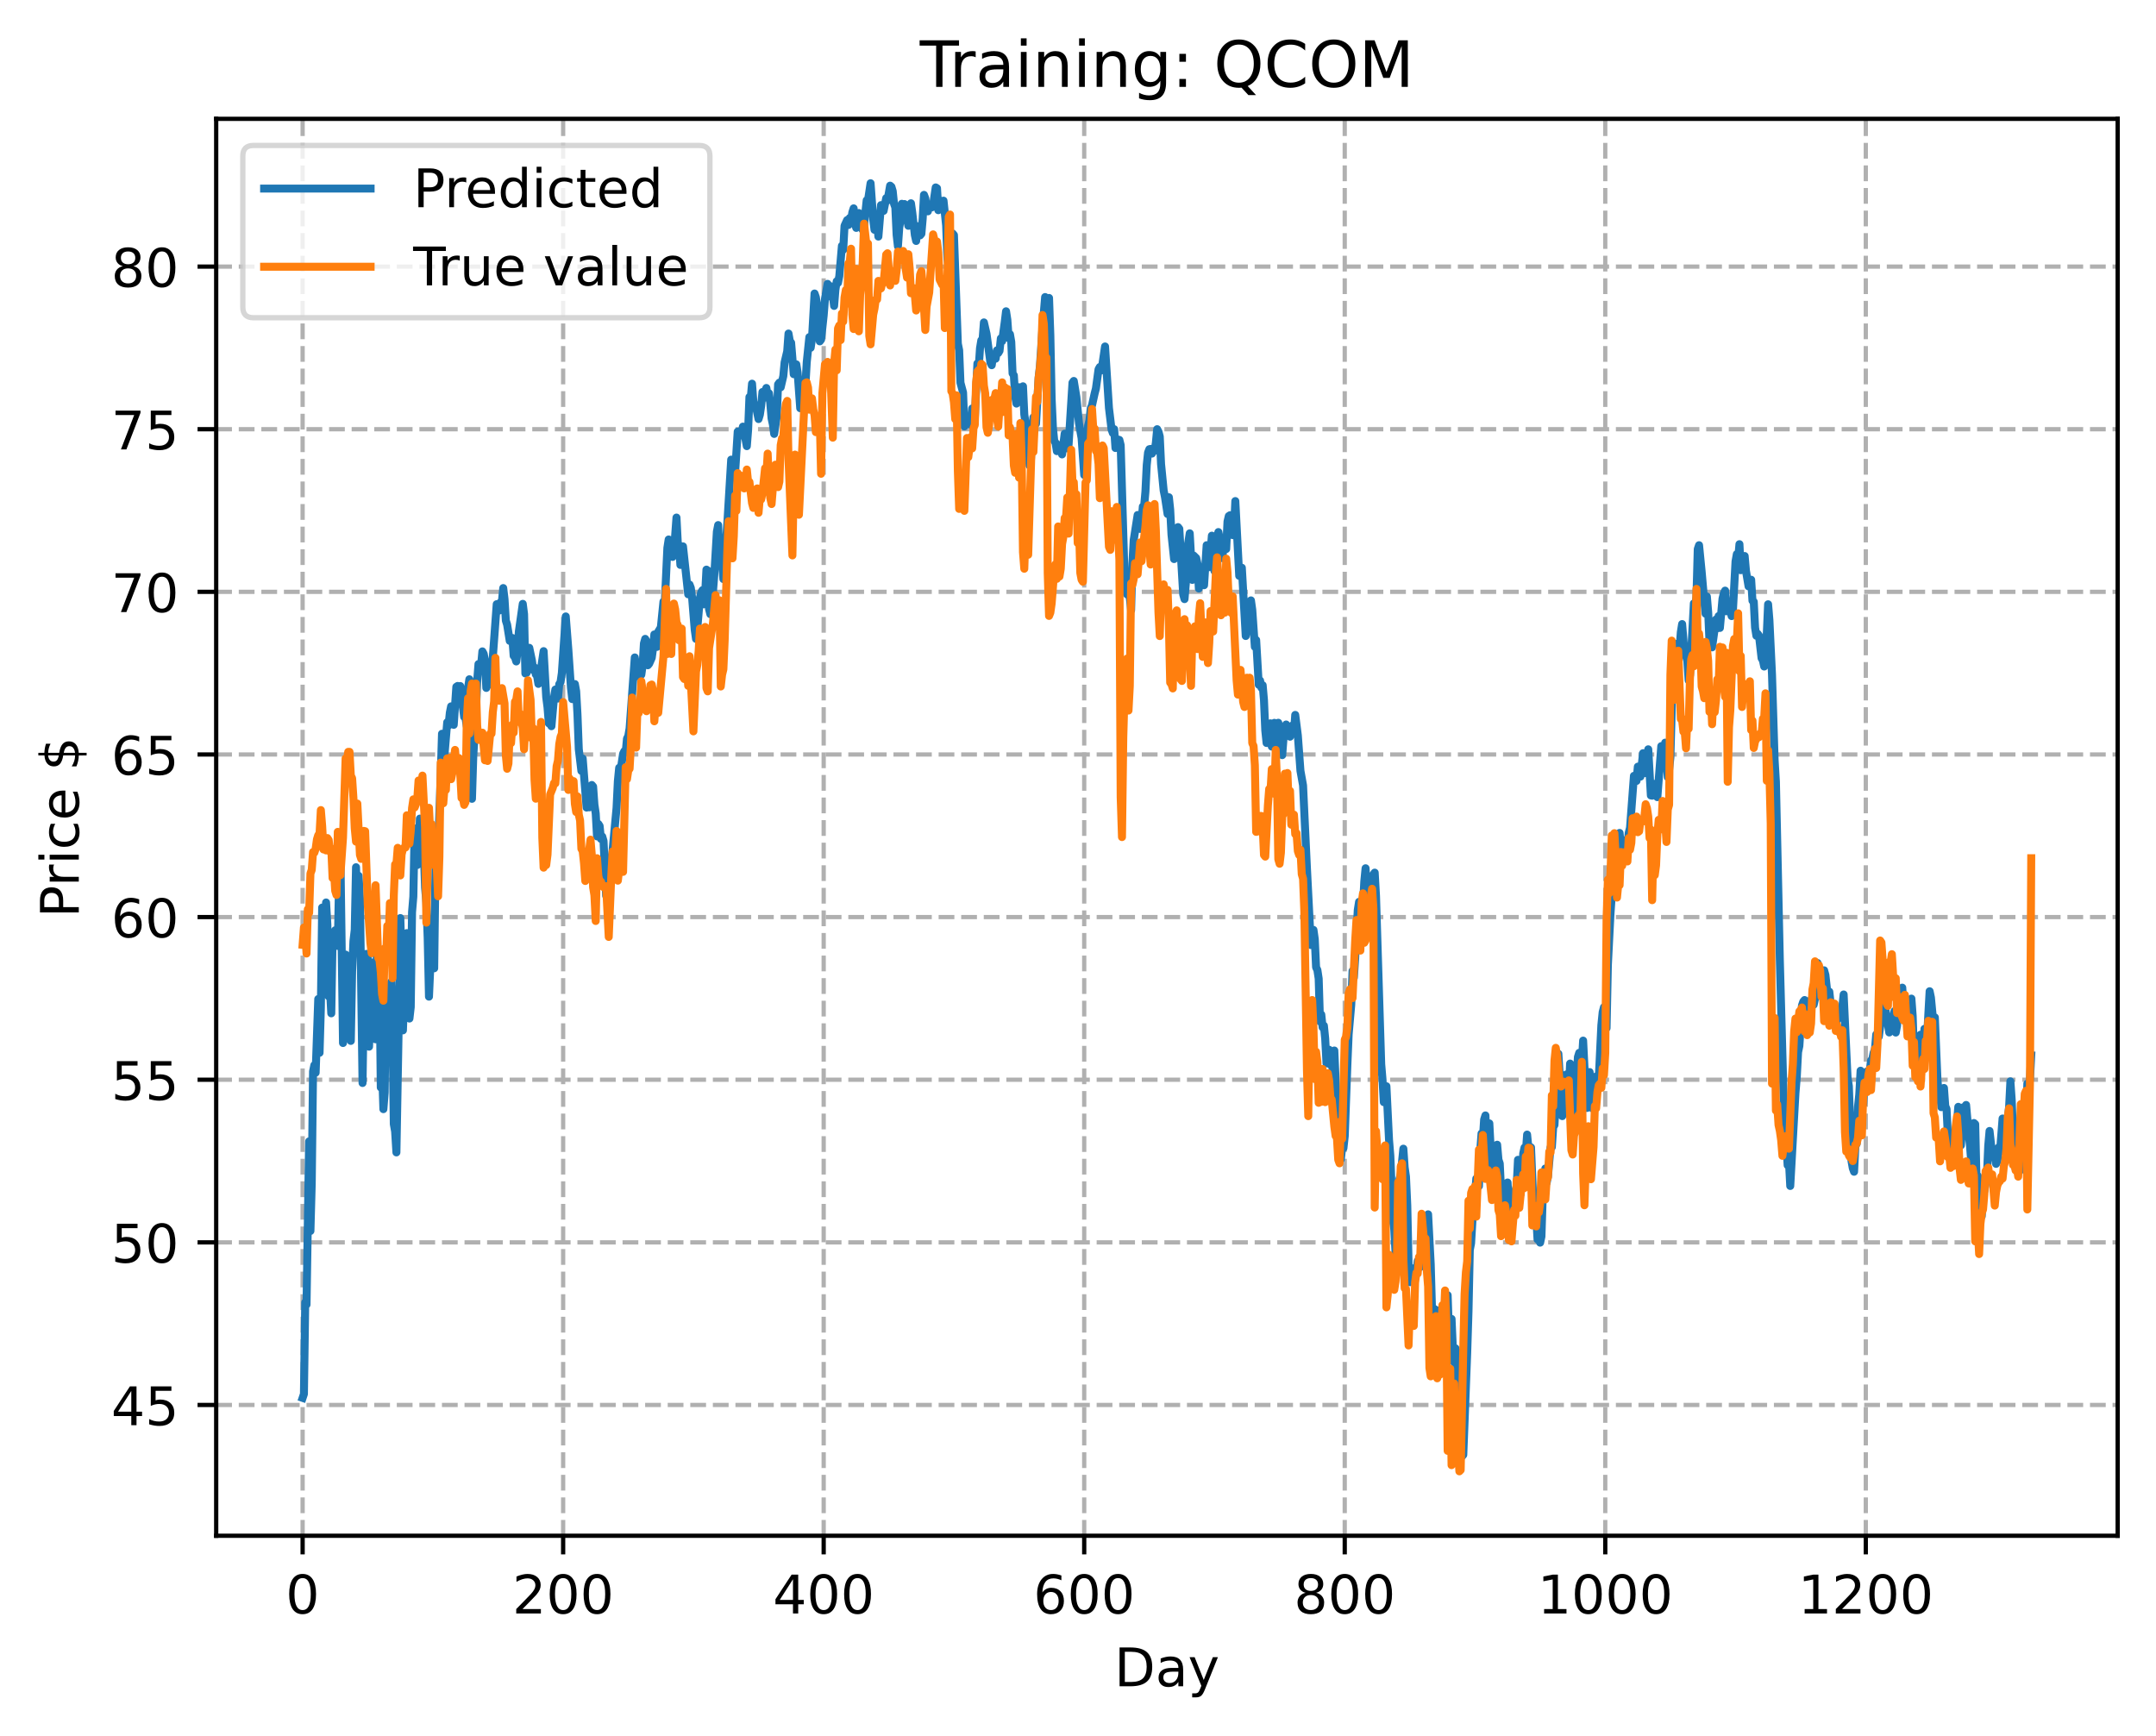 <?xml version="1.0" encoding="utf-8" standalone="no"?>
<!DOCTYPE svg PUBLIC "-//W3C//DTD SVG 1.1//EN"
  "http://www.w3.org/Graphics/SVG/1.1/DTD/svg11.dtd">
<!-- Created with matplotlib (https://matplotlib.org/) -->
<svg height="325.986pt" version="1.1" viewBox="0 0 404.923 325.986" width="404.923pt" xmlns="http://www.w3.org/2000/svg" xmlns:xlink="http://www.w3.org/1999/xlink">
 <defs>
  <style type="text/css">
*{stroke-linecap:butt;stroke-linejoin:round;}
  </style>
 </defs>
 <g id="figure_1">
  <g id="patch_1">
   <path d="M 0 325.986 
L 404.923 325.986 
L 404.923 0 
L 0 0 
z
" style="fill:#ffffff;"/>
  </g>
  <g id="axes_1">
   <g id="patch_2">
    <path d="M 40.603 288.43 
L 397.723 288.43 
L 397.723 22.318 
L 40.603 22.318 
z
" style="fill:#ffffff;"/>
   </g>
   <g id="matplotlib.axis_1">
    <g id="xtick_1">
     <g id="line2d_1">
      <path clip-path="url(#p74dc37f3e7)" d="M 56.836 288.43 
L 56.836 22.318 
" style="fill:none;stroke:#b0b0b0;stroke-dasharray:2.96,1.28;stroke-dashoffset:0;stroke-width:0.8;"/>
     </g>
     <g id="line2d_2">
      <defs>
       <path d="M 0 0 
L 0 3.5 
" id="m9d77c63ac9" style="stroke:#000000;stroke-width:0.8;"/>
      </defs>
      <g>
       <use style="stroke:#000000;stroke-width:0.8;" x="56.836" xlink:href="#m9d77c63ac9" y="288.43"/>
      </g>
     </g>
     <g id="text_1">
      <!-- 0 -->
      <defs>
       <path d="M 31.781 66.406 
Q 24.172 66.406 20.328 58.906 
Q 16.5 51.422 16.5 36.375 
Q 16.5 21.391 20.328 13.891 
Q 24.172 6.391 31.781 6.391 
Q 39.453 6.391 43.281 13.891 
Q 47.125 21.391 47.125 36.375 
Q 47.125 51.422 43.281 58.906 
Q 39.453 66.406 31.781 66.406 
z
M 31.781 74.219 
Q 44.047 74.219 50.516 64.516 
Q 56.984 54.828 56.984 36.375 
Q 56.984 17.969 50.516 8.266 
Q 44.047 -1.422 31.781 -1.422 
Q 19.531 -1.422 13.062 8.266 
Q 6.594 17.969 6.594 36.375 
Q 6.594 54.828 13.062 64.516 
Q 19.531 74.219 31.781 74.219 
z
" id="DejaVuSans-48"/>
      </defs>
      <g transform="translate(53.655 303.029)scale(0.1 -0.1)">
       <use xlink:href="#DejaVuSans-48"/>
      </g>
     </g>
    </g>
    <g id="xtick_2">
     <g id="line2d_3">
      <path clip-path="url(#p74dc37f3e7)" d="M 105.766 288.43 
L 105.766 22.318 
" style="fill:none;stroke:#b0b0b0;stroke-dasharray:2.96,1.28;stroke-dashoffset:0;stroke-width:0.8;"/>
     </g>
     <g id="line2d_4">
      <g>
       <use style="stroke:#000000;stroke-width:0.8;" x="105.766" xlink:href="#m9d77c63ac9" y="288.43"/>
      </g>
     </g>
     <g id="text_2">
      <!-- 200 -->
      <defs>
       <path d="M 19.188 8.297 
L 53.609 8.297 
L 53.609 0 
L 7.328 0 
L 7.328 8.297 
Q 12.938 14.109 22.625 23.891 
Q 32.328 33.688 34.812 36.531 
Q 39.547 41.844 41.422 45.531 
Q 43.312 49.219 43.312 52.781 
Q 43.312 58.594 39.234 62.25 
Q 35.156 65.922 28.609 65.922 
Q 23.969 65.922 18.812 64.312 
Q 13.672 62.703 7.812 59.422 
L 7.812 69.391 
Q 13.766 71.781 18.938 73 
Q 24.125 74.219 28.422 74.219 
Q 39.75 74.219 46.484 68.547 
Q 53.219 62.891 53.219 53.422 
Q 53.219 48.922 51.531 44.891 
Q 49.859 40.875 45.406 35.406 
Q 44.188 33.984 37.641 27.219 
Q 31.109 20.453 19.188 8.297 
z
" id="DejaVuSans-50"/>
      </defs>
      <g transform="translate(96.223 303.029)scale(0.1 -0.1)">
       <use xlink:href="#DejaVuSans-50"/>
       <use x="63.623" xlink:href="#DejaVuSans-48"/>
       <use x="127.246" xlink:href="#DejaVuSans-48"/>
      </g>
     </g>
    </g>
    <g id="xtick_3">
     <g id="line2d_5">
      <path clip-path="url(#p74dc37f3e7)" d="M 154.697 288.43 
L 154.697 22.318 
" style="fill:none;stroke:#b0b0b0;stroke-dasharray:2.96,1.28;stroke-dashoffset:0;stroke-width:0.8;"/>
     </g>
     <g id="line2d_6">
      <g>
       <use style="stroke:#000000;stroke-width:0.8;" x="154.697" xlink:href="#m9d77c63ac9" y="288.43"/>
      </g>
     </g>
     <g id="text_3">
      <!-- 400 -->
      <defs>
       <path d="M 37.797 64.312 
L 12.891 25.391 
L 37.797 25.391 
z
M 35.203 72.906 
L 47.609 72.906 
L 47.609 25.391 
L 58.016 25.391 
L 58.016 17.188 
L 47.609 17.188 
L 47.609 0 
L 37.797 0 
L 37.797 17.188 
L 4.891 17.188 
L 4.891 26.703 
z
" id="DejaVuSans-52"/>
      </defs>
      <g transform="translate(145.153 303.029)scale(0.1 -0.1)">
       <use xlink:href="#DejaVuSans-52"/>
       <use x="63.623" xlink:href="#DejaVuSans-48"/>
       <use x="127.246" xlink:href="#DejaVuSans-48"/>
      </g>
     </g>
    </g>
    <g id="xtick_4">
     <g id="line2d_7">
      <path clip-path="url(#p74dc37f3e7)" d="M 203.628 288.43 
L 203.628 22.318 
" style="fill:none;stroke:#b0b0b0;stroke-dasharray:2.96,1.28;stroke-dashoffset:0;stroke-width:0.8;"/>
     </g>
     <g id="line2d_8">
      <g>
       <use style="stroke:#000000;stroke-width:0.8;" x="203.628" xlink:href="#m9d77c63ac9" y="288.43"/>
      </g>
     </g>
     <g id="text_4">
      <!-- 600 -->
      <defs>
       <path d="M 33.016 40.375 
Q 26.375 40.375 22.484 35.828 
Q 18.609 31.297 18.609 23.391 
Q 18.609 15.531 22.484 10.953 
Q 26.375 6.391 33.016 6.391 
Q 39.656 6.391 43.531 10.953 
Q 47.406 15.531 47.406 23.391 
Q 47.406 31.297 43.531 35.828 
Q 39.656 40.375 33.016 40.375 
z
M 52.594 71.297 
L 52.594 62.312 
Q 48.875 64.062 45.094 64.984 
Q 41.312 65.922 37.594 65.922 
Q 27.828 65.922 22.672 59.328 
Q 17.531 52.734 16.797 39.406 
Q 19.672 43.656 24.016 45.922 
Q 28.375 48.188 33.594 48.188 
Q 44.578 48.188 50.953 41.516 
Q 57.328 34.859 57.328 23.391 
Q 57.328 12.156 50.688 5.359 
Q 44.047 -1.422 33.016 -1.422 
Q 20.359 -1.422 13.672 8.266 
Q 6.984 17.969 6.984 36.375 
Q 6.984 53.656 15.188 63.938 
Q 23.391 74.219 37.203 74.219 
Q 40.922 74.219 44.703 73.484 
Q 48.484 72.75 52.594 71.297 
z
" id="DejaVuSans-54"/>
      </defs>
      <g transform="translate(194.084 303.029)scale(0.1 -0.1)">
       <use xlink:href="#DejaVuSans-54"/>
       <use x="63.623" xlink:href="#DejaVuSans-48"/>
       <use x="127.246" xlink:href="#DejaVuSans-48"/>
      </g>
     </g>
    </g>
    <g id="xtick_5">
     <g id="line2d_9">
      <path clip-path="url(#p74dc37f3e7)" d="M 252.558 288.43 
L 252.558 22.318 
" style="fill:none;stroke:#b0b0b0;stroke-dasharray:2.96,1.28;stroke-dashoffset:0;stroke-width:0.8;"/>
     </g>
     <g id="line2d_10">
      <g>
       <use style="stroke:#000000;stroke-width:0.8;" x="252.558" xlink:href="#m9d77c63ac9" y="288.43"/>
      </g>
     </g>
     <g id="text_5">
      <!-- 800 -->
      <defs>
       <path d="M 31.781 34.625 
Q 24.75 34.625 20.719 30.859 
Q 16.703 27.094 16.703 20.516 
Q 16.703 13.922 20.719 10.156 
Q 24.75 6.391 31.781 6.391 
Q 38.812 6.391 42.859 10.172 
Q 46.922 13.969 46.922 20.516 
Q 46.922 27.094 42.891 30.859 
Q 38.875 34.625 31.781 34.625 
z
M 21.922 38.812 
Q 15.578 40.375 12.031 44.719 
Q 8.5 49.078 8.5 55.328 
Q 8.5 64.062 14.719 69.141 
Q 20.953 74.219 31.781 74.219 
Q 42.672 74.219 48.875 69.141 
Q 55.078 64.062 55.078 55.328 
Q 55.078 49.078 51.531 44.719 
Q 48 40.375 41.703 38.812 
Q 48.828 37.156 52.797 32.312 
Q 56.781 27.484 56.781 20.516 
Q 56.781 9.906 50.312 4.234 
Q 43.844 -1.422 31.781 -1.422 
Q 19.734 -1.422 13.25 4.234 
Q 6.781 9.906 6.781 20.516 
Q 6.781 27.484 10.781 32.312 
Q 14.797 37.156 21.922 38.812 
z
M 18.312 54.391 
Q 18.312 48.734 21.844 45.562 
Q 25.391 42.391 31.781 42.391 
Q 38.141 42.391 41.719 45.562 
Q 45.312 48.734 45.312 54.391 
Q 45.312 60.062 41.719 63.234 
Q 38.141 66.406 31.781 66.406 
Q 25.391 66.406 21.844 63.234 
Q 18.312 60.062 18.312 54.391 
z
" id="DejaVuSans-56"/>
      </defs>
      <g transform="translate(243.015 303.029)scale(0.1 -0.1)">
       <use xlink:href="#DejaVuSans-56"/>
       <use x="63.623" xlink:href="#DejaVuSans-48"/>
       <use x="127.246" xlink:href="#DejaVuSans-48"/>
      </g>
     </g>
    </g>
    <g id="xtick_6">
     <g id="line2d_11">
      <path clip-path="url(#p74dc37f3e7)" d="M 301.489 288.43 
L 301.489 22.318 
" style="fill:none;stroke:#b0b0b0;stroke-dasharray:2.96,1.28;stroke-dashoffset:0;stroke-width:0.8;"/>
     </g>
     <g id="line2d_12">
      <g>
       <use style="stroke:#000000;stroke-width:0.8;" x="301.489" xlink:href="#m9d77c63ac9" y="288.43"/>
      </g>
     </g>
     <g id="text_6">
      <!-- 1000 -->
      <defs>
       <path d="M 12.406 8.297 
L 28.516 8.297 
L 28.516 63.922 
L 10.984 60.406 
L 10.984 69.391 
L 28.422 72.906 
L 38.281 72.906 
L 38.281 8.297 
L 54.391 8.297 
L 54.391 0 
L 12.406 0 
z
" id="DejaVuSans-49"/>
      </defs>
      <g transform="translate(288.764 303.029)scale(0.1 -0.1)">
       <use xlink:href="#DejaVuSans-49"/>
       <use x="63.623" xlink:href="#DejaVuSans-48"/>
       <use x="127.246" xlink:href="#DejaVuSans-48"/>
       <use x="190.869" xlink:href="#DejaVuSans-48"/>
      </g>
     </g>
    </g>
    <g id="xtick_7">
     <g id="line2d_13">
      <path clip-path="url(#p74dc37f3e7)" d="M 350.419 288.43 
L 350.419 22.318 
" style="fill:none;stroke:#b0b0b0;stroke-dasharray:2.96,1.28;stroke-dashoffset:0;stroke-width:0.8;"/>
     </g>
     <g id="line2d_14">
      <g>
       <use style="stroke:#000000;stroke-width:0.8;" x="350.419" xlink:href="#m9d77c63ac9" y="288.43"/>
      </g>
     </g>
     <g id="text_7">
      <!-- 1200 -->
      <g transform="translate(337.694 303.029)scale(0.1 -0.1)">
       <use xlink:href="#DejaVuSans-49"/>
       <use x="63.623" xlink:href="#DejaVuSans-50"/>
       <use x="127.246" xlink:href="#DejaVuSans-48"/>
       <use x="190.869" xlink:href="#DejaVuSans-48"/>
      </g>
     </g>
    </g>
    <g id="text_8">
     <!-- Day -->
     <defs>
      <path d="M 19.672 64.797 
L 19.672 8.109 
L 31.594 8.109 
Q 46.688 8.109 53.688 14.938 
Q 60.688 21.781 60.688 36.531 
Q 60.688 51.172 53.688 57.984 
Q 46.688 64.797 31.594 64.797 
z
M 9.812 72.906 
L 30.078 72.906 
Q 51.266 72.906 61.172 64.094 
Q 71.094 55.281 71.094 36.531 
Q 71.094 17.672 61.125 8.828 
Q 51.172 0 30.078 0 
L 9.812 0 
z
" id="DejaVuSans-68"/>
      <path d="M 34.281 27.484 
Q 23.391 27.484 19.188 25 
Q 14.984 22.516 14.984 16.5 
Q 14.984 11.719 18.141 8.906 
Q 21.297 6.109 26.703 6.109 
Q 34.188 6.109 38.703 11.406 
Q 43.219 16.703 43.219 25.484 
L 43.219 27.484 
z
M 52.203 31.203 
L 52.203 0 
L 43.219 0 
L 43.219 8.297 
Q 40.141 3.328 35.547 0.953 
Q 30.953 -1.422 24.312 -1.422 
Q 15.922 -1.422 10.953 3.297 
Q 6 8.016 6 15.922 
Q 6 25.141 12.172 29.828 
Q 18.359 34.516 30.609 34.516 
L 43.219 34.516 
L 43.219 35.406 
Q 43.219 41.609 39.141 45 
Q 35.062 48.391 27.688 48.391 
Q 23 48.391 18.547 47.266 
Q 14.109 46.141 10.016 43.891 
L 10.016 52.203 
Q 14.938 54.109 19.578 55.047 
Q 24.219 56 28.609 56 
Q 40.484 56 46.344 49.844 
Q 52.203 43.703 52.203 31.203 
z
" id="DejaVuSans-97"/>
      <path d="M 32.172 -5.078 
Q 28.375 -14.844 24.75 -17.812 
Q 21.141 -20.797 15.094 -20.797 
L 7.906 -20.797 
L 7.906 -13.281 
L 13.188 -13.281 
Q 16.891 -13.281 18.938 -11.516 
Q 21 -9.766 23.484 -3.219 
L 25.094 0.875 
L 2.984 54.688 
L 12.5 54.688 
L 29.594 11.922 
L 46.688 54.688 
L 56.203 54.688 
z
" id="DejaVuSans-121"/>
     </defs>
     <g transform="translate(209.29 316.707)scale(0.1 -0.1)">
      <use xlink:href="#DejaVuSans-68"/>
      <use x="77.002" xlink:href="#DejaVuSans-97"/>
      <use x="138.281" xlink:href="#DejaVuSans-121"/>
     </g>
    </g>
   </g>
   <g id="matplotlib.axis_2">
    <g id="ytick_1">
     <g id="line2d_15">
      <path clip-path="url(#p74dc37f3e7)" d="M 40.603 263.872 
L 397.723 263.872 
" style="fill:none;stroke:#b0b0b0;stroke-dasharray:2.96,1.28;stroke-dashoffset:0;stroke-width:0.8;"/>
     </g>
     <g id="line2d_16">
      <defs>
       <path d="M 0 0 
L -3.5 0 
" id="md8a0a7ece0" style="stroke:#000000;stroke-width:0.8;"/>
      </defs>
      <g>
       <use style="stroke:#000000;stroke-width:0.8;" x="40.603" xlink:href="#md8a0a7ece0" y="263.872"/>
      </g>
     </g>
     <g id="text_9">
      <!-- 45 -->
      <defs>
       <path d="M 10.797 72.906 
L 49.516 72.906 
L 49.516 64.594 
L 19.828 64.594 
L 19.828 46.734 
Q 21.969 47.469 24.109 47.828 
Q 26.266 48.188 28.422 48.188 
Q 40.625 48.188 47.75 41.5 
Q 54.891 34.812 54.891 23.391 
Q 54.891 11.625 47.562 5.094 
Q 40.234 -1.422 26.906 -1.422 
Q 22.312 -1.422 17.547 -0.641 
Q 12.797 0.141 7.719 1.703 
L 7.719 11.625 
Q 12.109 9.234 16.797 8.062 
Q 21.484 6.891 26.703 6.891 
Q 35.156 6.891 40.078 11.328 
Q 45.016 15.766 45.016 23.391 
Q 45.016 31 40.078 35.438 
Q 35.156 39.891 26.703 39.891 
Q 22.75 39.891 18.812 39.016 
Q 14.891 38.141 10.797 36.281 
z
" id="DejaVuSans-53"/>
      </defs>
      <g transform="translate(20.878 267.672)scale(0.1 -0.1)">
       <use xlink:href="#DejaVuSans-52"/>
       <use x="63.623" xlink:href="#DejaVuSans-53"/>
      </g>
     </g>
    </g>
    <g id="ytick_2">
     <g id="line2d_17">
      <path clip-path="url(#p74dc37f3e7)" d="M 40.603 233.329 
L 397.723 233.329 
" style="fill:none;stroke:#b0b0b0;stroke-dasharray:2.96,1.28;stroke-dashoffset:0;stroke-width:0.8;"/>
     </g>
     <g id="line2d_18">
      <g>
       <use style="stroke:#000000;stroke-width:0.8;" x="40.603" xlink:href="#md8a0a7ece0" y="233.329"/>
      </g>
     </g>
     <g id="text_10">
      <!-- 50 -->
      <g transform="translate(20.878 237.128)scale(0.1 -0.1)">
       <use xlink:href="#DejaVuSans-53"/>
       <use x="63.623" xlink:href="#DejaVuSans-48"/>
      </g>
     </g>
    </g>
    <g id="ytick_3">
     <g id="line2d_19">
      <path clip-path="url(#p74dc37f3e7)" d="M 40.603 202.786 
L 397.723 202.786 
" style="fill:none;stroke:#b0b0b0;stroke-dasharray:2.96,1.28;stroke-dashoffset:0;stroke-width:0.8;"/>
     </g>
     <g id="line2d_20">
      <g>
       <use style="stroke:#000000;stroke-width:0.8;" x="40.603" xlink:href="#md8a0a7ece0" y="202.786"/>
      </g>
     </g>
     <g id="text_11">
      <!-- 55 -->
      <g transform="translate(20.878 206.585)scale(0.1 -0.1)">
       <use xlink:href="#DejaVuSans-53"/>
       <use x="63.623" xlink:href="#DejaVuSans-53"/>
      </g>
     </g>
    </g>
    <g id="ytick_4">
     <g id="line2d_21">
      <path clip-path="url(#p74dc37f3e7)" d="M 40.603 172.242 
L 397.723 172.242 
" style="fill:none;stroke:#b0b0b0;stroke-dasharray:2.96,1.28;stroke-dashoffset:0;stroke-width:0.8;"/>
     </g>
     <g id="line2d_22">
      <g>
       <use style="stroke:#000000;stroke-width:0.8;" x="40.603" xlink:href="#md8a0a7ece0" y="172.242"/>
      </g>
     </g>
     <g id="text_12">
      <!-- 60 -->
      <g transform="translate(20.878 176.041)scale(0.1 -0.1)">
       <use xlink:href="#DejaVuSans-54"/>
       <use x="63.623" xlink:href="#DejaVuSans-48"/>
      </g>
     </g>
    </g>
    <g id="ytick_5">
     <g id="line2d_23">
      <path clip-path="url(#p74dc37f3e7)" d="M 40.603 141.699 
L 397.723 141.699 
" style="fill:none;stroke:#b0b0b0;stroke-dasharray:2.96,1.28;stroke-dashoffset:0;stroke-width:0.8;"/>
     </g>
     <g id="line2d_24">
      <g>
       <use style="stroke:#000000;stroke-width:0.8;" x="40.603" xlink:href="#md8a0a7ece0" y="141.699"/>
      </g>
     </g>
     <g id="text_13">
      <!-- 65 -->
      <g transform="translate(20.878 145.498)scale(0.1 -0.1)">
       <use xlink:href="#DejaVuSans-54"/>
       <use x="63.623" xlink:href="#DejaVuSans-53"/>
      </g>
     </g>
    </g>
    <g id="ytick_6">
     <g id="line2d_25">
      <path clip-path="url(#p74dc37f3e7)" d="M 40.603 111.155 
L 397.723 111.155 
" style="fill:none;stroke:#b0b0b0;stroke-dasharray:2.96,1.28;stroke-dashoffset:0;stroke-width:0.8;"/>
     </g>
     <g id="line2d_26">
      <g>
       <use style="stroke:#000000;stroke-width:0.8;" x="40.603" xlink:href="#md8a0a7ece0" y="111.155"/>
      </g>
     </g>
     <g id="text_14">
      <!-- 70 -->
      <defs>
       <path d="M 8.203 72.906 
L 55.078 72.906 
L 55.078 68.703 
L 28.609 0 
L 18.312 0 
L 43.219 64.594 
L 8.203 64.594 
z
" id="DejaVuSans-55"/>
      </defs>
      <g transform="translate(20.878 114.954)scale(0.1 -0.1)">
       <use xlink:href="#DejaVuSans-55"/>
       <use x="63.623" xlink:href="#DejaVuSans-48"/>
      </g>
     </g>
    </g>
    <g id="ytick_7">
     <g id="line2d_27">
      <path clip-path="url(#p74dc37f3e7)" d="M 40.603 80.612 
L 397.723 80.612 
" style="fill:none;stroke:#b0b0b0;stroke-dasharray:2.96,1.28;stroke-dashoffset:0;stroke-width:0.8;"/>
     </g>
     <g id="line2d_28">
      <g>
       <use style="stroke:#000000;stroke-width:0.8;" x="40.603" xlink:href="#md8a0a7ece0" y="80.612"/>
      </g>
     </g>
     <g id="text_15">
      <!-- 75 -->
      <g transform="translate(20.878 84.411)scale(0.1 -0.1)">
       <use xlink:href="#DejaVuSans-55"/>
       <use x="63.623" xlink:href="#DejaVuSans-53"/>
      </g>
     </g>
    </g>
    <g id="ytick_8">
     <g id="line2d_29">
      <path clip-path="url(#p74dc37f3e7)" d="M 40.603 50.068 
L 397.723 50.068 
" style="fill:none;stroke:#b0b0b0;stroke-dasharray:2.96,1.28;stroke-dashoffset:0;stroke-width:0.8;"/>
     </g>
     <g id="line2d_30">
      <g>
       <use style="stroke:#000000;stroke-width:0.8;" x="40.603" xlink:href="#md8a0a7ece0" y="50.068"/>
      </g>
     </g>
     <g id="text_16">
      <!-- 80 -->
      <g transform="translate(20.878 53.868)scale(0.1 -0.1)">
       <use xlink:href="#DejaVuSans-56"/>
       <use x="63.623" xlink:href="#DejaVuSans-48"/>
      </g>
     </g>
    </g>
    <g id="text_17">
     <!-- Price $ -->
     <defs>
      <path d="M 19.672 64.797 
L 19.672 37.406 
L 32.078 37.406 
Q 38.969 37.406 42.719 40.969 
Q 46.484 44.531 46.484 51.125 
Q 46.484 57.672 42.719 61.234 
Q 38.969 64.797 32.078 64.797 
z
M 9.812 72.906 
L 32.078 72.906 
Q 44.344 72.906 50.609 67.359 
Q 56.891 61.812 56.891 51.125 
Q 56.891 40.328 50.609 34.812 
Q 44.344 29.297 32.078 29.297 
L 19.672 29.297 
L 19.672 0 
L 9.812 0 
z
" id="DejaVuSans-80"/>
      <path d="M 41.109 46.297 
Q 39.594 47.172 37.812 47.578 
Q 36.031 48 33.891 48 
Q 26.266 48 22.188 43.047 
Q 18.109 38.094 18.109 28.812 
L 18.109 0 
L 9.078 0 
L 9.078 54.688 
L 18.109 54.688 
L 18.109 46.188 
Q 20.953 51.172 25.484 53.578 
Q 30.031 56 36.531 56 
Q 37.453 56 38.578 55.875 
Q 39.703 55.766 41.062 55.516 
z
" id="DejaVuSans-114"/>
      <path d="M 9.422 54.688 
L 18.406 54.688 
L 18.406 0 
L 9.422 0 
z
M 9.422 75.984 
L 18.406 75.984 
L 18.406 64.594 
L 9.422 64.594 
z
" id="DejaVuSans-105"/>
      <path d="M 48.781 52.594 
L 48.781 44.188 
Q 44.969 46.297 41.141 47.344 
Q 37.312 48.391 33.406 48.391 
Q 24.656 48.391 19.812 42.844 
Q 14.984 37.312 14.984 27.297 
Q 14.984 17.281 19.812 11.734 
Q 24.656 6.203 33.406 6.203 
Q 37.312 6.203 41.141 7.25 
Q 44.969 8.297 48.781 10.406 
L 48.781 2.094 
Q 45.016 0.344 40.984 -0.531 
Q 36.969 -1.422 32.422 -1.422 
Q 20.062 -1.422 12.781 6.344 
Q 5.516 14.109 5.516 27.297 
Q 5.516 40.672 12.859 48.328 
Q 20.219 56 33.016 56 
Q 37.156 56 41.109 55.141 
Q 45.062 54.297 48.781 52.594 
z
" id="DejaVuSans-99"/>
      <path d="M 56.203 29.594 
L 56.203 25.203 
L 14.891 25.203 
Q 15.484 15.922 20.484 11.062 
Q 25.484 6.203 34.422 6.203 
Q 39.594 6.203 44.453 7.469 
Q 49.312 8.734 54.109 11.281 
L 54.109 2.781 
Q 49.266 0.734 44.188 -0.344 
Q 39.109 -1.422 33.891 -1.422 
Q 20.797 -1.422 13.156 6.188 
Q 5.516 13.812 5.516 26.812 
Q 5.516 40.234 12.766 48.109 
Q 20.016 56 32.328 56 
Q 43.359 56 49.781 48.891 
Q 56.203 41.797 56.203 29.594 
z
M 47.219 32.234 
Q 47.125 39.594 43.094 43.984 
Q 39.062 48.391 32.422 48.391 
Q 24.906 48.391 20.391 44.141 
Q 15.875 39.891 15.188 32.172 
z
" id="DejaVuSans-101"/>
      <path id="DejaVuSans-32"/>
      <path d="M 33.797 -14.703 
L 28.906 -14.703 
L 28.859 0 
Q 23.734 0.094 18.609 1.188 
Q 13.484 2.297 8.297 4.5 
L 8.297 13.281 
Q 13.281 10.156 18.375 8.562 
Q 23.484 6.984 28.906 6.938 
L 28.906 29.203 
Q 18.109 30.953 13.203 35.156 
Q 8.297 39.359 8.297 46.688 
Q 8.297 54.641 13.625 59.219 
Q 18.953 63.812 28.906 64.5 
L 28.906 75.984 
L 33.797 75.984 
L 33.797 64.656 
Q 38.328 64.453 42.578 63.688 
Q 46.828 62.938 50.875 61.625 
L 50.875 53.078 
Q 46.828 55.125 42.547 56.25 
Q 38.281 57.375 33.797 57.562 
L 33.797 36.719 
Q 44.875 35.016 50.094 30.609 
Q 55.328 26.219 55.328 18.609 
Q 55.328 10.359 49.781 5.594 
Q 44.234 0.828 33.797 0.094 
z
M 28.906 37.594 
L 28.906 57.625 
Q 23.25 56.984 20.266 54.391 
Q 17.281 51.812 17.281 47.516 
Q 17.281 43.312 20.031 40.969 
Q 22.797 38.625 28.906 37.594 
z
M 33.797 28.219 
L 33.797 7.078 
Q 39.984 7.906 43.141 10.594 
Q 46.297 13.281 46.297 17.672 
Q 46.297 21.969 43.281 24.5 
Q 40.281 27.047 33.797 28.219 
z
" id="DejaVuSans-36"/>
     </defs>
     <g transform="translate(14.798 172.342)rotate(-90)scale(0.1 -0.1)">
      <use xlink:href="#DejaVuSans-80"/>
      <use x="58.553" xlink:href="#DejaVuSans-114"/>
      <use x="99.666" xlink:href="#DejaVuSans-105"/>
      <use x="127.449" xlink:href="#DejaVuSans-99"/>
      <use x="182.43" xlink:href="#DejaVuSans-101"/>
      <use x="243.953" xlink:href="#DejaVuSans-32"/>
      <use x="275.74" xlink:href="#DejaVuSans-36"/>
     </g>
    </g>
   </g>
   <g id="line2d_31">
    <path clip-path="url(#p74dc37f3e7)" d="M 56.836 262.545 
L 57.081 261.818 
L 57.325 244.611 
L 57.57 245.023 
L 58.059 214.361 
L 58.304 231.196 
L 58.548 222.264 
L 58.793 201.229 
L 59.038 200.047 
L 59.282 201.464 
L 59.772 187.624 
L 60.016 197.73 
L 60.261 189.292 
L 60.506 170.455 
L 60.75 174.243 
L 60.995 175.904 
L 61.24 169.498 
L 61.484 173.65 
L 61.729 187.143 
L 61.974 185.883 
L 62.218 190.314 
L 62.463 176.116 
L 62.708 177.36 
L 62.952 174.716 
L 63.197 177.531 
L 63.441 177.662 
L 63.686 165.409 
L 63.931 160.432 
L 64.42 195.891 
L 64.909 179.285 
L 65.154 187.71 
L 65.399 183.28 
L 65.888 195.494 
L 66.133 182.451 
L 66.377 176.773 
L 66.622 174.661 
L 66.867 162.877 
L 67.111 171.612 
L 67.356 164.487 
L 67.601 168.746 
L 68.09 203.4 
L 68.335 187.561 
L 68.579 180.616 
L 68.824 179.152 
L 69.069 179.465 
L 69.313 196.579 
L 69.558 190.344 
L 69.802 180.769 
L 70.047 183.424 
L 70.292 181.885 
L 70.536 195.193 
L 70.781 178.828 
L 71.026 182.325 
L 71.27 182.439 
L 71.515 204.24 
L 71.76 200.925 
L 72.004 208.312 
L 72.249 205.203 
L 72.494 185.717 
L 72.738 191.318 
L 72.983 191.047 
L 73.228 194.349 
L 73.472 184.439 
L 73.717 193.117 
L 73.962 211.124 
L 74.206 212.481 
L 74.451 216.436 
L 74.94 189.17 
L 75.185 172.425 
L 75.429 180.735 
L 75.674 193.515 
L 75.919 186.658 
L 76.163 176.624 
L 76.408 175.249 
L 76.653 188.283 
L 76.897 191.293 
L 77.142 189.144 
L 77.387 171.312 
L 77.631 168.389 
L 77.876 155.578 
L 78.121 161.87 
L 78.365 162.46 
L 78.61 161.285 
L 78.855 153.747 
L 79.099 161.074 
L 79.344 161.278 
L 79.589 159.458 
L 79.833 166.705 
L 80.078 169.494 
L 80.323 176.12 
L 80.567 187.184 
L 80.812 181.649 
L 81.056 172.903 
L 81.301 174.626 
L 81.546 181.858 
L 81.79 162.753 
L 82.035 166.285 
L 82.769 145.771 
L 83.014 137.811 
L 83.258 138.221 
L 83.503 141.522 
L 83.992 135.658 
L 84.237 136.272 
L 84.482 133.861 
L 84.726 132.663 
L 84.971 133.2 
L 85.216 136.134 
L 85.705 128.994 
L 85.95 128.831 
L 86.194 129.341 
L 86.439 128.849 
L 87.173 134.649 
L 87.417 134.777 
L 87.662 136.392 
L 87.907 129.174 
L 88.151 127.577 
L 88.641 150.028 
L 88.885 142.063 
L 89.375 134.146 
L 89.619 127.866 
L 89.864 124.72 
L 90.109 125.953 
L 90.353 124.973 
L 90.598 122.341 
L 90.843 122.801 
L 91.087 124.045 
L 91.332 129.201 
L 91.577 128.654 
L 92.066 128.497 
L 92.311 126.772 
L 93.289 113.473 
L 93.534 114.657 
L 93.778 114.659 
L 94.023 113.094 
L 94.268 112.978 
L 94.512 110.446 
L 94.757 112.54 
L 95.002 116.549 
L 95.246 117.324 
L 95.736 120.368 
L 95.98 119.985 
L 96.225 119.823 
L 96.47 123.168 
L 96.714 123.438 
L 96.959 124.228 
L 97.204 122.36 
L 97.448 118.593 
L 98.182 113.41 
L 98.427 115.351 
L 98.672 126.485 
L 98.916 126.371 
L 99.405 121.667 
L 99.895 124.012 
L 100.139 125.836 
L 100.384 125.353 
L 100.629 126.65 
L 100.873 126.949 
L 101.118 128.442 
L 101.363 127.2 
L 102.097 122.294 
L 102.586 130.942 
L 102.831 132.841 
L 103.075 135.855 
L 103.32 135.98 
L 103.565 136.391 
L 104.054 130.972 
L 104.299 129.507 
L 104.788 131.197 
L 105.032 128.494 
L 105.277 128.105 
L 105.522 126.405 
L 106.256 115.776 
L 106.745 122.067 
L 107.234 129.19 
L 107.479 131.303 
L 107.724 131.243 
L 107.968 128.473 
L 108.213 129.831 
L 108.458 134.219 
L 108.702 140.708 
L 109.192 144.783 
L 109.436 142.458 
L 110.17 151.674 
L 110.415 150.569 
L 110.66 151.63 
L 110.904 150.281 
L 111.149 147.431 
L 111.393 147.726 
L 111.638 151.119 
L 111.883 152.773 
L 112.127 157.082 
L 112.372 154.747 
L 112.617 155.127 
L 112.861 157.552 
L 113.106 157.109 
L 113.351 157.944 
L 113.84 168.219 
L 114.085 166.724 
L 114.329 164.497 
L 114.574 163.563 
L 114.819 162.18 
L 115.797 151.726 
L 116.042 146.709 
L 116.287 144.201 
L 116.531 144.834 
L 117.02 141.571 
L 117.265 141.074 
L 117.51 141.337 
L 117.754 138.725 
L 117.999 138.24 
L 118.244 136.807 
L 119.222 123.477 
L 119.712 127.013 
L 119.956 124.909 
L 120.446 126.721 
L 120.69 124.984 
L 120.935 120.846 
L 121.18 119.99 
L 121.424 120.429 
L 121.669 124.945 
L 121.914 124.662 
L 122.403 123.554 
L 122.648 121.788 
L 122.892 119.156 
L 123.381 121.491 
L 123.626 118.65 
L 124.115 117.83 
L 124.605 112.989 
L 124.849 113.388 
L 125.339 102.907 
L 125.583 101.325 
L 125.828 102.947 
L 126.073 103.196 
L 126.317 104.595 
L 126.562 103.833 
L 127.051 97.206 
L 127.296 101.934 
L 127.541 102.486 
L 127.785 106.1 
L 128.03 105.518 
L 128.275 102.617 
L 129.253 111.619 
L 129.498 109.783 
L 129.742 110.418 
L 129.987 112.263 
L 130.476 118.284 
L 130.721 119.997 
L 130.966 117.949 
L 131.455 112.268 
L 131.7 111.213 
L 131.944 110.841 
L 132.189 113.5 
L 132.434 111.536 
L 132.678 106.983 
L 132.923 107.151 
L 133.168 114.398 
L 133.412 115.352 
L 133.902 111.094 
L 134.146 108.109 
L 134.636 99.861 
L 134.88 98.616 
L 135.125 104.548 
L 135.369 104.772 
L 135.614 105.62 
L 135.859 108.758 
L 136.593 98.408 
L 137.327 86.326 
L 137.571 87.523 
L 137.816 87.195 
L 138.061 88.8 
L 138.55 81.062 
L 138.795 81.625 
L 139.284 81.223 
L 139.529 80.126 
L 139.773 81.689 
L 140.018 82.487 
L 140.263 83.791 
L 140.507 80.694 
L 140.752 74.565 
L 140.996 74.775 
L 141.241 72.06 
L 141.486 75.388 
L 141.73 76.409 
L 141.975 76.386 
L 142.464 78.702 
L 142.709 77.89 
L 142.954 76.249 
L 143.198 73.623 
L 143.443 74.763 
L 143.688 73.468 
L 143.932 72.867 
L 144.177 74.231 
L 144.422 73.863 
L 144.666 75.675 
L 144.911 78.585 
L 145.156 79.713 
L 145.4 81.493 
L 145.89 78.193 
L 146.134 72.188 
L 146.379 71.858 
L 146.624 72.742 
L 147.113 70.643 
L 147.357 68.06 
L 147.847 65.981 
L 148.091 62.643 
L 148.336 64.053 
L 148.581 64.366 
L 149.07 70.278 
L 149.559 68.434 
L 149.804 69.999 
L 150.293 76.673 
L 150.538 76.636 
L 150.783 75.353 
L 151.027 76.48 
L 151.517 68.012 
L 152.006 63.309 
L 152.251 65.319 
L 152.495 63.703 
L 152.984 55.127 
L 153.229 55.831 
L 153.474 57.439 
L 153.963 64.108 
L 154.208 63.776 
L 154.697 59.237 
L 154.942 56.125 
L 155.431 53.316 
L 155.676 53.794 
L 155.92 53.73 
L 156.165 55.799 
L 156.41 55.488 
L 156.654 57.452 
L 156.899 54.415 
L 157.144 52.829 
L 157.388 53.119 
L 157.633 51.845 
L 158.122 46.165 
L 158.367 46.917 
L 158.612 42.409 
L 159.101 41.335 
L 159.345 42.258 
L 159.59 40.938 
L 159.835 41.479 
L 160.079 39.891 
L 160.324 39.131 
L 160.569 42.009 
L 160.813 42.803 
L 161.303 40.013 
L 161.547 41.14 
L 161.792 41.258 
L 162.037 43.202 
L 162.281 42.283 
L 162.771 37.621 
L 163.015 37.683 
L 163.505 34.414 
L 163.994 41.178 
L 164.239 43.162 
L 164.483 42.173 
L 164.728 41.883 
L 164.972 44.43 
L 165.462 38.524 
L 165.706 39.526 
L 165.951 39.605 
L 166.44 37.21 
L 166.685 37.664 
L 167.174 34.87 
L 167.419 35.08 
L 167.664 35.897 
L 167.908 38.273 
L 168.153 38.943 
L 168.398 44.132 
L 168.642 46.264 
L 168.887 42.793 
L 169.132 41.229 
L 169.376 38.275 
L 169.621 39.785 
L 169.866 38.322 
L 170.6 42.403 
L 170.844 40.794 
L 171.089 38.178 
L 171.333 39.915 
L 171.823 44.166 
L 172.067 45.255 
L 172.312 42.484 
L 172.557 42.938 
L 172.801 44.206 
L 173.046 43.906 
L 173.291 41.089 
L 173.535 36.601 
L 173.78 37.264 
L 174.025 38.89 
L 174.269 39.69 
L 174.514 38.478 
L 175.003 38.948 
L 175.248 38.519 
L 175.737 35.203 
L 175.982 35.355 
L 176.227 39.478 
L 176.471 38.104 
L 176.716 37.72 
L 176.96 38.995 
L 177.205 37.691 
L 177.694 42.355 
L 177.939 48.613 
L 178.184 50.015 
L 178.673 45.692 
L 178.918 43.852 
L 179.162 44.146 
L 179.896 64.546 
L 180.141 65.768 
L 180.386 71.88 
L 180.875 73.72 
L 181.12 80.087 
L 181.364 78.85 
L 181.609 79.476 
L 181.854 78.761 
L 182.343 79.788 
L 182.588 76.719 
L 182.832 78.792 
L 183.077 78.594 
L 183.566 68.27 
L 183.811 69.066 
L 184.055 65.405 
L 184.3 63.918 
L 184.545 63.724 
L 184.789 60.554 
L 185.279 62.686 
L 186.013 68.1 
L 186.257 68.59 
L 186.502 66.955 
L 186.747 67.017 
L 186.991 67.37 
L 187.236 65.806 
L 187.481 66.299 
L 187.725 65.891 
L 187.97 63.555 
L 188.215 64.07 
L 188.704 60.485 
L 188.948 58.463 
L 189.193 60.065 
L 189.438 63.516 
L 189.682 62.773 
L 189.927 64.225 
L 190.172 70.123 
L 190.416 70.506 
L 190.661 74.493 
L 190.906 75.797 
L 191.15 74.872 
L 191.395 72.721 
L 191.64 74.824 
L 191.884 72.851 
L 192.129 72.551 
L 192.374 77.835 
L 193.108 82.845 
L 193.352 87.427 
L 193.597 86.658 
L 194.086 78.395 
L 194.331 78.458 
L 194.575 79.575 
L 195.065 70.915 
L 195.309 68.836 
L 195.799 61.54 
L 196.288 55.791 
L 196.533 57.571 
L 196.777 56.485 
L 197.022 55.961 
L 197.267 63.005 
L 197.511 74.922 
L 197.756 80.399 
L 198.001 82.796 
L 198.245 83.168 
L 198.49 84.73 
L 198.735 83.939 
L 198.979 84.639 
L 199.224 83.55 
L 199.469 85.344 
L 199.958 81.445 
L 200.203 82.302 
L 200.447 84.205 
L 200.692 83.534 
L 201.426 71.869 
L 201.67 71.551 
L 202.16 74.58 
L 202.649 79.494 
L 203.138 82.301 
L 203.628 89.216 
L 203.872 87.171 
L 204.362 79.933 
L 204.606 78.964 
L 204.851 76.7 
L 205.096 76.114 
L 205.585 73.901 
L 205.83 72.964 
L 206.319 69.354 
L 206.563 68.927 
L 206.808 69.576 
L 207.053 68.384 
L 207.542 65.073 
L 208.276 76.621 
L 208.765 80.668 
L 209.01 81.341 
L 209.255 80.605 
L 209.499 84.143 
L 209.744 83.704 
L 209.989 82.549 
L 210.233 82.622 
L 210.478 83.608 
L 211.212 108.634 
L 211.457 111.256 
L 211.701 111.658 
L 211.946 109.861 
L 212.435 114.604 
L 212.68 105.823 
L 212.924 101.437 
L 213.658 96.722 
L 213.903 96.817 
L 214.148 99.334 
L 214.392 98.018 
L 214.637 95.134 
L 214.882 95.05 
L 215.126 92.318 
L 215.371 87.353 
L 215.616 85.005 
L 215.86 84.365 
L 216.105 84.314 
L 216.35 85.188 
L 216.594 84.436 
L 216.839 84.673 
L 217.084 83.186 
L 217.328 80.608 
L 217.573 81.072 
L 217.818 81.99 
L 218.062 87.156 
L 218.551 92.133 
L 218.796 93.341 
L 219.285 96.54 
L 219.53 93.389 
L 219.775 95.7 
L 220.019 100.398 
L 220.509 105 
L 220.753 103.959 
L 220.998 100.427 
L 221.243 98.998 
L 221.487 99.309 
L 222.221 111.631 
L 222.466 112.52 
L 222.711 109.624 
L 222.955 103.304 
L 223.445 100.166 
L 223.934 108.914 
L 224.179 104.342 
L 224.668 104.826 
L 224.912 105.96 
L 225.157 110.527 
L 225.646 107.175 
L 225.891 107.767 
L 226.136 109.912 
L 226.625 102.394 
L 226.87 103.076 
L 227.114 106.519 
L 227.604 100.607 
L 227.848 105.317 
L 228.093 107.232 
L 228.582 100.857 
L 228.827 99.929 
L 229.072 101.104 
L 229.316 103.524 
L 229.561 104.825 
L 229.806 102.594 
L 230.05 101.396 
L 230.295 103.119 
L 230.539 97.957 
L 230.784 96.922 
L 231.029 96.765 
L 231.273 97.378 
L 231.518 100.505 
L 231.763 99.554 
L 232.007 94.108 
L 232.741 108.151 
L 233.231 106.628 
L 233.965 119.45 
L 234.943 112.762 
L 235.188 114.511 
L 235.677 121.483 
L 235.922 120.209 
L 236.411 128.612 
L 236.656 127.815 
L 236.9 129.147 
L 237.145 128.692 
L 237.39 131.507 
L 237.634 137.187 
L 237.879 139.545 
L 238.124 138.655 
L 238.368 135.994 
L 238.613 135.853 
L 238.858 140.219 
L 239.102 137 
L 239.347 135.76 
L 239.592 139.829 
L 239.836 136.295 
L 240.081 135.742 
L 240.326 136.901 
L 240.57 141.577 
L 240.815 141.825 
L 241.06 138.61 
L 241.549 136.073 
L 242.038 138.041 
L 242.283 138.36 
L 242.772 136.224 
L 243.017 137.799 
L 243.261 134.27 
L 243.751 138.131 
L 244.24 144.764 
L 244.729 147.504 
L 245.463 163.181 
L 246.197 177.487 
L 246.442 176.376 
L 246.687 174.651 
L 246.931 176.389 
L 247.176 181.671 
L 247.421 182.185 
L 247.665 183.806 
L 247.91 191.852 
L 248.155 190.551 
L 248.399 192.947 
L 248.644 192.633 
L 248.888 195.067 
L 249.133 199.718 
L 249.378 197.666 
L 249.622 197.154 
L 249.867 199.966 
L 250.112 198.351 
L 250.356 201.896 
L 250.601 197.301 
L 251.09 208.577 
L 251.335 210.176 
L 251.824 217.724 
L 252.069 215.515 
L 252.314 215.634 
L 252.558 213.392 
L 253.048 200.107 
L 253.292 194.246 
L 253.782 188.676 
L 254.026 182.344 
L 254.271 183.624 
L 254.515 180.028 
L 255.005 170.929 
L 255.249 169.377 
L 255.739 175.01 
L 256.228 165.57 
L 256.473 163.073 
L 256.717 167.605 
L 256.962 165.546 
L 257.207 165.461 
L 257.451 168.569 
L 257.696 165.196 
L 257.941 164.237 
L 258.185 163.894 
L 258.43 168.259 
L 258.919 184.058 
L 259.409 199.864 
L 259.653 202.764 
L 259.898 207.005 
L 260.143 206.287 
L 260.387 204.012 
L 260.876 214.074 
L 261.121 217.072 
L 261.61 229.279 
L 261.855 230.837 
L 262.1 235.311 
L 262.344 235.979 
L 262.589 230.987 
L 262.834 221.439 
L 263.078 220.575 
L 263.568 215.74 
L 263.812 219.248 
L 264.057 220.989 
L 264.302 226.374 
L 264.546 237.368 
L 264.791 240.815 
L 265.28 238.218 
L 265.525 240.643 
L 265.77 238.548 
L 266.014 239.219 
L 266.259 236.831 
L 266.748 237.968 
L 267.237 228.731 
L 267.482 229.768 
L 267.727 235.352 
L 268.216 228.068 
L 268.705 237.419 
L 268.95 246.01 
L 269.195 248.762 
L 269.439 245.862 
L 269.684 247.63 
L 269.929 246.107 
L 270.173 249.059 
L 270.418 246.731 
L 270.663 247.824 
L 270.907 250.524 
L 271.152 249.501 
L 271.397 249.926 
L 271.886 243.258 
L 272.131 250.448 
L 272.62 247.711 
L 272.864 253.266 
L 273.109 255.865 
L 273.354 253.235 
L 273.598 254.037 
L 274.088 268.359 
L 274.332 272.549 
L 274.577 273.532 
L 274.822 273.24 
L 275.556 254.134 
L 275.8 246.278 
L 276.045 234.757 
L 276.29 233.478 
L 276.779 225.183 
L 277.024 224.464 
L 277.268 221.35 
L 277.758 222.782 
L 278.002 216.184 
L 278.247 212.888 
L 278.491 213.991 
L 278.736 210.268 
L 278.981 209.495 
L 279.225 214.767 
L 279.47 213.302 
L 279.715 210.986 
L 280.204 220.249 
L 280.449 223.621 
L 280.693 224.289 
L 281.183 214.995 
L 281.427 217.804 
L 281.672 218.528 
L 282.161 228.71 
L 282.406 227.924 
L 282.651 223.98 
L 282.895 224.135 
L 283.14 222.092 
L 283.629 230.309 
L 283.874 228.674 
L 284.118 228.836 
L 284.363 227.397 
L 284.608 223.728 
L 284.852 222.737 
L 285.097 217.829 
L 285.342 219.2 
L 285.586 224.258 
L 285.831 221.907 
L 286.076 216.65 
L 286.32 215.535 
L 286.565 216.52 
L 286.81 213.088 
L 287.054 215.618 
L 287.299 215.343 
L 287.544 215.505 
L 288.033 227.263 
L 288.278 226.781 
L 288.522 228.558 
L 288.767 232.789 
L 289.012 231.612 
L 289.256 233.382 
L 289.501 232.231 
L 289.746 224.551 
L 289.99 220.879 
L 290.235 219.458 
L 290.479 222.148 
L 290.724 220.935 
L 291.213 215.495 
L 291.458 215.439 
L 291.703 211.722 
L 291.947 211.287 
L 292.681 197.915 
L 292.926 201.773 
L 293.171 207.778 
L 293.415 209.62 
L 293.66 208.436 
L 293.905 203.799 
L 294.149 201.807 
L 294.394 206.309 
L 294.639 205.119 
L 294.883 199.753 
L 295.128 201.49 
L 295.617 209.735 
L 296.106 202.742 
L 296.351 198.522 
L 296.596 197.737 
L 296.84 199.166 
L 297.085 199.498 
L 297.33 195.441 
L 297.819 205.283 
L 298.064 208.086 
L 298.308 203.635 
L 298.553 201.348 
L 298.798 203.781 
L 299.042 208.149 
L 299.287 207.376 
L 299.532 205.855 
L 299.776 202.169 
L 300.021 202.826 
L 300.266 202.6 
L 300.755 192.529 
L 301 190.094 
L 301.244 189.159 
L 301.489 190.687 
L 301.734 193.085 
L 301.978 181.218 
L 302.467 171.583 
L 303.446 157.494 
L 303.691 157.357 
L 303.935 159.561 
L 304.18 156.437 
L 304.425 159.123 
L 304.669 158.135 
L 304.914 157.833 
L 305.159 159.859 
L 305.403 158.937 
L 305.648 158.818 
L 305.893 156.426 
L 306.137 155.478 
L 306.871 145.715 
L 307.116 145.74 
L 307.361 146.669 
L 307.605 143.992 
L 307.85 143.935 
L 308.094 145.86 
L 308.584 141.461 
L 308.828 142.775 
L 309.073 145.209 
L 309.562 140.729 
L 310.052 149.391 
L 310.296 149.438 
L 310.541 149.053 
L 310.786 147.215 
L 311.03 149.287 
L 311.275 149.716 
L 312.009 140.132 
L 312.254 141.423 
L 312.498 141.65 
L 312.743 139.482 
L 313.232 145.969 
L 313.477 144.563 
L 313.722 142.248 
L 314.211 124.53 
L 314.7 120.929 
L 314.945 127.657 
L 315.189 123.147 
L 315.434 121.962 
L 315.679 118.719 
L 315.923 117.208 
L 316.413 123.046 
L 316.657 123.172 
L 316.902 124.173 
L 317.147 127.776 
L 317.391 126.876 
L 318.125 113.325 
L 318.37 114.379 
L 318.615 112.087 
L 318.859 103.127 
L 319.104 102.398 
L 319.593 107.389 
L 320.082 112.998 
L 320.327 115.265 
L 320.572 112.03 
L 320.816 114.978 
L 321.061 120.468 
L 321.55 121.581 
L 322.284 116.35 
L 322.529 118.003 
L 322.774 115.706 
L 323.018 117.935 
L 323.508 112.444 
L 323.752 111.444 
L 323.997 110.929 
L 324.242 114.805 
L 324.486 113.773 
L 324.731 114.714 
L 324.976 114.637 
L 325.22 115.711 
L 325.465 114.63 
L 325.954 105.445 
L 326.199 104.066 
L 326.443 104.998 
L 326.688 102.208 
L 326.933 107.086 
L 327.177 105.125 
L 327.422 105.305 
L 327.667 104.426 
L 327.911 107.192 
L 328.401 110.126 
L 328.645 109.83 
L 328.89 108.883 
L 329.135 112.826 
L 329.379 113.02 
L 329.624 117.88 
L 329.869 119.406 
L 330.113 119.039 
L 330.358 119.371 
L 330.847 123.618 
L 331.092 124.031 
L 331.337 125.181 
L 331.826 119.054 
L 332.07 113.491 
L 332.315 116.439 
L 332.804 126.718 
L 333.294 142.741 
L 333.538 146.813 
L 334.272 180.276 
L 335.006 207.216 
L 335.251 212.606 
L 335.496 214.86 
L 335.74 218.846 
L 335.985 218.157 
L 336.23 222.74 
L 337.208 205.294 
L 337.453 202.324 
L 337.698 197.613 
L 337.942 196.451 
L 338.431 188.846 
L 338.676 188.113 
L 338.921 187.822 
L 339.165 193.001 
L 339.41 192.859 
L 339.655 192.146 
L 339.899 191.026 
L 340.144 187.842 
L 340.389 187.299 
L 340.633 188.704 
L 340.878 187.568 
L 341.123 180.862 
L 341.367 180.87 
L 341.612 184.945 
L 341.857 183.296 
L 342.101 183.563 
L 342.346 183.077 
L 342.591 182.24 
L 342.835 183.116 
L 343.325 187.558 
L 343.569 186.249 
L 344.058 190.696 
L 344.303 189.409 
L 344.548 189.849 
L 344.792 192.02 
L 345.037 191.595 
L 345.282 189.629 
L 345.526 190.146 
L 346.016 189.108 
L 346.26 186.776 
L 346.994 202.435 
L 347.239 203.986 
L 347.728 218.004 
L 347.973 219.395 
L 348.218 220.068 
L 348.462 215.263 
L 348.707 214.813 
L 348.952 207.87 
L 349.196 205.54 
L 349.441 201.094 
L 349.93 207.321 
L 350.175 202.951 
L 350.419 202.463 
L 350.664 201.228 
L 350.909 202.47 
L 351.153 201.19 
L 351.398 199.184 
L 351.643 198.898 
L 351.887 197.728 
L 352.132 197.149 
L 352.377 194.298 
L 352.866 194.701 
L 353.111 192.81 
L 353.355 185.766 
L 353.6 184.997 
L 354.089 189.514 
L 354.823 193.911 
L 355.068 192.38 
L 355.313 193.062 
L 355.802 189.907 
L 356.046 193.925 
L 356.291 192.649 
L 356.536 185.896 
L 356.78 189.331 
L 357.025 185.866 
L 357.27 185.495 
L 357.514 189.68 
L 357.759 190.735 
L 358.004 188.566 
L 358.248 188.313 
L 358.493 193.266 
L 358.738 193.379 
L 358.982 187.551 
L 359.227 190.825 
L 359.472 198.363 
L 359.716 197.007 
L 359.961 199.706 
L 360.206 199.379 
L 360.695 194.336 
L 361.184 199.028 
L 361.429 193.236 
L 361.918 194.964 
L 362.407 186.17 
L 362.652 187.353 
L 363.141 192.486 
L 363.386 191.071 
L 363.875 202.705 
L 364.12 205.756 
L 364.365 205.351 
L 364.609 207.937 
L 364.854 207.077 
L 365.099 204.335 
L 365.343 207.73 
L 365.588 208.29 
L 365.833 213.24 
L 366.077 215.912 
L 366.322 214.408 
L 366.567 214.154 
L 366.811 212.818 
L 367.056 215.559 
L 367.545 210.825 
L 367.79 207.876 
L 368.034 212.667 
L 368.279 215.11 
L 368.768 207.946 
L 369.013 208.472 
L 369.258 207.525 
L 369.747 213.058 
L 369.992 215.179 
L 370.236 218.385 
L 370.726 210.915 
L 370.97 211.137 
L 371.215 221.663 
L 371.46 220.848 
L 371.704 223.251 
L 371.949 228.032 
L 372.194 228.431 
L 372.438 224.195 
L 372.683 223.658 
L 373.172 220.78 
L 373.417 215.174 
L 373.662 212.411 
L 374.151 216.857 
L 374.395 217.424 
L 374.64 216.383 
L 374.885 218.589 
L 375.129 218.149 
L 375.374 215.498 
L 375.619 216.369 
L 376.108 210.076 
L 376.597 211.135 
L 376.842 210.202 
L 377.087 210.018 
L 377.331 207.94 
L 377.576 203.087 
L 377.821 206.58 
L 378.31 218.787 
L 378.555 219.457 
L 378.799 218.003 
L 379.044 218.586 
L 379.289 219.973 
L 379.533 217.255 
L 379.778 211.262 
L 380.022 213.523 
L 380.267 218.699 
L 380.512 213.116 
L 380.756 203.516 
L 381.001 204.027 
L 381.246 202.825 
L 381.49 198.217 
L 381.49 198.217 
" style="fill:none;stroke:#1f77b4;stroke-linecap:square;stroke-width:1.5;"/>
   </g>
   <g id="line2d_32">
    <path clip-path="url(#p74dc37f3e7)" d="M 56.836 177.435 
L 57.081 174.197 
L 57.325 175.174 
L 57.57 179.084 
L 57.814 170.776 
L 58.059 171.448 
L 58.304 164.056 
L 58.548 163.385 
L 58.793 160.025 
L 59.038 160.147 
L 59.282 159.414 
L 59.527 157.642 
L 59.772 156.848 
L 60.016 156.543 
L 60.261 152.145 
L 60.506 155.138 
L 60.75 159.536 
L 60.995 158.986 
L 61.24 159.719 
L 61.484 157.398 
L 61.729 157.765 
L 61.974 159.964 
L 62.218 159.353 
L 62.463 164.912 
L 62.708 163.323 
L 62.952 167.294 
L 63.197 168.088 
L 63.441 156.237 
L 63.931 164.362 
L 64.42 157.337 
L 64.909 142.432 
L 65.154 142.859 
L 65.399 141.21 
L 65.643 141.21 
L 65.888 145.669 
L 66.133 146.158 
L 66.377 149.884 
L 66.622 155.565 
L 66.867 158.07 
L 67.111 150.923 
L 67.601 160.575 
L 67.845 161.308 
L 68.09 159.597 
L 68.335 156.054 
L 68.579 156.115 
L 69.069 169.86 
L 69.558 177.068 
L 69.802 179.023 
L 70.047 176.579 
L 70.536 166.256 
L 71.026 179.878 
L 71.27 180.306 
L 71.515 182.566 
L 71.76 186.72 
L 72.004 187.941 
L 72.249 178.106 
L 72.494 180.733 
L 72.738 173.891 
L 72.983 176.518 
L 73.228 169.615 
L 73.472 169.982 
L 73.717 183.726 
L 73.962 168.149 
L 74.206 162.346 
L 74.451 162.346 
L 74.696 159.231 
L 75.185 164.423 
L 75.429 160.452 
L 75.674 159.475 
L 75.919 159.17 
L 76.163 159.17 
L 76.408 153.122 
L 76.653 157.032 
L 76.897 158.436 
L 77.142 156.054 
L 77.387 151.778 
L 77.631 150.129 
L 77.876 151.656 
L 78.121 151.045 
L 78.365 150.068 
L 78.61 146.586 
L 78.855 148.663 
L 79.099 148.235 
L 79.344 145.669 
L 79.833 155.382 
L 80.078 173.281 
L 80.567 151.717 
L 80.812 156.665 
L 81.056 154.771 
L 81.301 162.407 
L 81.546 160.636 
L 81.79 162.529 
L 82.035 163.018 
L 82.28 168.333 
L 82.524 160.88 
L 82.769 143.226 
L 83.014 145.058 
L 83.258 150.862 
L 83.503 147.746 
L 83.748 148.357 
L 83.992 142.432 
L 84.237 143.043 
L 84.482 142.31 
L 84.726 146.341 
L 84.971 145.12 
L 85.46 140.843 
L 85.705 143.653 
L 85.95 143.653 
L 86.194 142.371 
L 86.439 145.364 
L 86.684 149.884 
L 86.928 149.823 
L 87.173 151.167 
L 87.417 150.678 
L 87.662 135.468 
L 87.907 131.131 
L 88.151 137.789 
L 88.396 129.787 
L 88.641 128.382 
L 88.885 132.291 
L 89.375 128.382 
L 89.619 136.262 
L 89.864 138.95 
L 90.109 138.461 
L 90.353 139.072 
L 90.598 137.606 
L 91.087 142.798 
L 91.332 142.065 
L 91.577 142.92 
L 92.066 137.789 
L 92.311 137.789 
L 92.555 133.757 
L 92.8 131.742 
L 93.044 123.556 
L 93.289 131.497 
L 93.534 130.764 
L 93.778 131.619 
L 94.023 131.314 
L 94.268 129.237 
L 94.757 132.108 
L 95.002 141.882 
L 95.246 144.387 
L 95.491 143.409 
L 95.736 137.178 
L 95.98 139.561 
L 96.225 136.079 
L 96.47 137.606 
L 96.714 131.803 
L 96.959 131.436 
L 97.204 129.848 
L 97.448 135.59 
L 97.693 134.063 
L 98.182 136.751 
L 98.427 140.721 
L 98.672 136.445 
L 98.916 135.834 
L 99.161 127.771 
L 99.65 131.436 
L 99.895 138.705 
L 100.139 136.751 
L 100.384 146.402 
L 100.629 150.007 
L 100.873 148.235 
L 101.607 135.59 
L 101.852 157.337 
L 102.097 162.957 
L 102.341 162.407 
L 102.586 162.468 
L 102.831 160.513 
L 103.32 149.212 
L 103.809 147.991 
L 104.054 147.074 
L 104.299 147.135 
L 104.543 143.898 
L 104.788 142.859 
L 105.032 139.744 
L 105.277 138.4 
L 105.522 137.789 
L 105.766 131.864 
L 106.5 140.294 
L 106.745 148.357 
L 106.99 146.219 
L 107.234 147.38 
L 107.479 147.135 
L 107.724 146.708 
L 107.968 150.984 
L 108.213 152.511 
L 108.458 149.579 
L 108.702 153 
L 108.947 154.099 
L 109.192 159.414 
L 109.436 159.841 
L 109.681 162.102 
L 109.926 165.461 
L 110.17 160.269 
L 110.415 163.812 
L 110.66 159.597 
L 110.904 157.703 
L 111.149 160.575 
L 111.393 166.622 
L 111.638 168.149 
L 111.883 172.975 
L 112.127 161.185 
L 112.372 164.484 
L 112.617 165.645 
L 112.861 165.584 
L 113.106 166.378 
L 113.351 166.622 
L 113.595 166.683 
L 113.84 166.439 
L 114.329 175.968 
L 114.819 164.301 
L 115.063 159.903 
L 115.308 164.423 
L 115.797 156.054 
L 116.042 165.4 
L 116.287 163.323 
L 116.531 158.742 
L 116.776 158.192 
L 117.02 163.751 
L 117.51 144.081 
L 117.754 146.341 
L 117.999 144.692 
L 118.244 144.387 
L 118.488 140.049 
L 118.733 131.009 
L 119.467 140.416 
L 119.712 133.452 
L 119.956 133.941 
L 120.201 132.78 
L 120.446 127.954 
L 120.69 129.726 
L 120.935 129.787 
L 121.18 130.092 
L 121.424 133.574 
L 121.669 131.253 
L 121.914 132.108 
L 122.158 128.687 
L 122.403 128.565 
L 122.648 129.787 
L 122.892 135.468 
L 123.137 132.169 
L 123.381 131.253 
L 123.626 133.88 
L 124.605 123.25 
L 125.094 110.605 
L 125.339 122.823 
L 125.583 118.425 
L 125.828 119.83 
L 126.073 122.823 
L 126.317 114.698 
L 126.562 113.354 
L 126.807 114.454 
L 127.051 116.897 
L 127.296 117.386 
L 127.541 120.257 
L 127.785 118.791 
L 128.03 118.058 
L 128.275 127.16 
L 128.519 127.527 
L 129.008 125.327 
L 129.253 128.809 
L 129.498 123.25 
L 130.232 137.362 
L 130.721 126.122 
L 130.966 124.9 
L 131.21 122.334 
L 131.455 118.058 
L 131.7 119.097 
L 131.944 120.929 
L 132.189 118.669 
L 132.434 117.753 
L 132.678 129.237 
L 132.923 129.848 
L 133.168 121.723 
L 133.902 117.02 
L 134.391 111.766 
L 134.636 113.782 
L 134.88 117.264 
L 135.125 112.744 
L 135.369 128.932 
L 135.614 126.732 
L 135.859 125.694 
L 136.103 120.257 
L 136.593 103.703 
L 136.837 97.899 
L 137.082 99.304 
L 137.327 99.915 
L 137.571 104.863 
L 137.816 100.709 
L 138.061 93.074 
L 138.305 95.945 
L 138.55 88.859 
L 138.795 89.408 
L 139.039 89.286 
L 139.773 91.73 
L 140.018 91.424 
L 140.263 88.187 
L 140.507 90.569 
L 140.752 90.508 
L 141.241 94.479 
L 141.486 95.395 
L 142.22 91.73 
L 142.464 96.311 
L 142.709 93.379 
L 142.954 93.807 
L 143.198 92.585 
L 143.688 87.942 
L 143.932 89.347 
L 144.177 85.193 
L 144.422 90.874 
L 144.666 93.501 
L 144.911 94.662 
L 145.4 88.675 
L 145.645 87.27 
L 145.89 87.515 
L 146.134 91.485 
L 146.379 90.447 
L 146.624 83.605 
L 146.868 82.322 
L 147.113 82.261 
L 147.357 77.802 
L 147.602 75.847 
L 147.847 75.297 
L 148.091 86.232 
L 148.825 104.314 
L 149.07 91.241 
L 149.315 85.377 
L 149.804 95.822 
L 150.049 96.678 
L 151.272 71.938 
L 151.517 71.815 
L 151.761 72.793 
L 152.006 76.947 
L 152.495 74.809 
L 152.74 76.886 
L 152.984 77.985 
L 153.229 81.162 
L 153.963 78.84 
L 154.208 88.981 
L 154.452 73.831 
L 154.942 68.394 
L 155.186 69.677 
L 155.431 67.967 
L 155.676 70.166 
L 155.92 68.578 
L 156.41 82.2 
L 156.654 68.272 
L 156.899 65.646 
L 157.144 69.555 
L 157.388 61.675 
L 157.633 61.125 
L 157.878 63.874 
L 158.122 58.865 
L 158.367 60.392 
L 158.612 55.872 
L 158.856 54.467 
L 159.101 57.032 
L 159.345 49.458 
L 159.59 49.213 
L 159.835 46.709 
L 160.079 59.048 
L 160.324 61.797 
L 160.813 50.496 
L 161.058 61.858 
L 161.303 62.225 
L 161.547 55.322 
L 161.792 53.184 
L 162.037 48.969 
L 162.281 42.005 
L 162.771 46.342 
L 163.015 45.731 
L 163.26 63.08 
L 163.505 64.668 
L 163.994 59.109 
L 164.239 57.949 
L 164.483 56.238 
L 164.728 56.238 
L 164.972 52.756 
L 165.217 54.283 
L 165.462 54.161 
L 165.706 53.123 
L 165.951 53.123 
L 166.44 47.808 
L 166.685 47.564 
L 167.174 53.611 
L 167.419 51.229 
L 167.664 50.924 
L 168.153 52.756 
L 168.398 50.801 
L 168.642 47.258 
L 168.887 48.725 
L 169.132 48.908 
L 169.376 47.32 
L 169.621 47.136 
L 169.866 47.625 
L 170.11 50.557 
L 170.355 52.145 
L 170.6 47.747 
L 170.844 50.374 
L 171.089 55.078 
L 171.333 54.894 
L 171.578 54.1 
L 171.823 55.505 
L 172.067 58.315 
L 172.312 55.2 
L 172.557 55.016 
L 172.801 51.596 
L 173.046 50.924 
L 173.291 53.55 
L 173.78 61.98 
L 174.025 57.582 
L 174.514 54.955 
L 175.248 44.021 
L 175.737 46.098 
L 175.982 45.365 
L 176.227 47.442 
L 176.471 52.512 
L 176.96 53.489 
L 177.205 52.39 
L 177.45 61.614 
L 177.694 53.795 
L 177.939 52.084 
L 178.184 40.722 
L 178.428 40.295 
L 178.673 73.465 
L 178.918 73.892 
L 179.162 75.542 
L 179.407 78.718 
L 179.652 74.259 
L 179.896 88.431 
L 180.141 95.578 
L 180.386 91.241 
L 180.63 94.356 
L 180.875 93.501 
L 181.12 95.945 
L 181.609 82.261 
L 181.854 85.865 
L 182.343 82.078 
L 182.588 84.216 
L 182.832 80.429 
L 183.077 79.818 
L 183.321 71.815 
L 183.566 69.799 
L 183.811 69.494 
L 184.055 70.899 
L 184.3 68.333 
L 184.545 68.578 
L 184.789 72.426 
L 185.034 73.892 
L 185.279 80.245 
L 185.523 81.284 
L 185.768 79.94 
L 186.013 75.664 
L 186.257 75.114 
L 186.502 75.481 
L 186.747 74.931 
L 186.991 73.831 
L 187.236 78.596 
L 187.481 80.123 
L 187.725 76.275 
L 187.97 75.542 
L 188.215 71.815 
L 188.459 77.374 
L 188.704 72.732 
L 188.948 75.542 
L 189.193 73.037 
L 189.438 81.772 
L 189.682 80.245 
L 189.927 81.711 
L 190.172 82.017 
L 190.416 87.454 
L 190.661 88.797 
L 190.906 81.467 
L 191.15 82.322 
L 191.395 89.714 
L 191.64 79.451 
L 191.884 86.232 
L 192.129 103.703 
L 192.374 106.818 
L 192.618 99.793 
L 192.863 103.825 
L 193.108 104.191 
L 193.842 80.612 
L 194.086 84.888 
L 194.575 74.503 
L 194.82 75.481 
L 195.065 71.021 
L 195.309 69.066 
L 195.554 66.134 
L 195.799 59.17 
L 196.043 60.82 
L 196.288 67.723 
L 196.533 67.173 
L 196.777 107.612 
L 197.022 115.676 
L 197.267 115.065 
L 197.511 113.354 
L 198.001 107.185 
L 198.245 105.963 
L 198.49 108.712 
L 198.735 98.877 
L 198.979 108.284 
L 199.224 106.818 
L 199.469 102.176 
L 199.713 100.832 
L 199.958 97.289 
L 200.203 97.35 
L 200.447 93.44 
L 200.692 100.221 
L 201.181 84.46 
L 201.426 90.752 
L 201.67 90.569 
L 201.915 95.212 
L 202.16 92.829 
L 202.404 101.992 
L 202.649 98.999 
L 202.894 107.612 
L 203.138 108.895 
L 203.383 109.262 
L 203.872 90.63 
L 204.117 90.202 
L 204.362 83.3 
L 204.851 82.689 
L 205.096 76.824 
L 205.34 80.734 
L 205.585 80.49 
L 205.83 84.705 
L 206.074 85.01 
L 206.319 87.148 
L 206.563 93.562 
L 207.053 83.666 
L 207.297 84.155 
L 208.276 102.725 
L 208.521 103.275 
L 208.765 96.006 
L 209.01 101.442 
L 209.744 95.212 
L 210.233 105.108 
L 210.478 149.701 
L 210.723 157.215 
L 210.967 138.461 
L 211.212 129.726 
L 211.457 129.726 
L 211.701 123.678 
L 211.946 133.452 
L 212.191 128.809 
L 212.435 109.567 
L 212.68 109.872 
L 212.924 108.773 
L 213.169 105.78 
L 213.414 106.268 
L 213.658 107.857 
L 214.148 101.87 
L 214.392 105.413 
L 214.882 100.893 
L 215.126 98.877 
L 215.371 95.822 
L 215.616 94.906 
L 215.86 102.542 
L 216.105 106.024 
L 216.35 105.474 
L 216.594 101.992 
L 216.839 94.662 
L 217.084 99.61 
L 217.573 115.004 
L 217.818 119.463 
L 218.062 111.155 
L 218.307 112.316 
L 218.551 109.75 
L 218.796 112.194 
L 219.041 110.911 
L 219.285 110.789 
L 219.53 117.447 
L 219.775 128.199 
L 220.019 128.504 
L 220.264 129.298 
L 220.509 117.997 
L 220.753 115.187 
L 220.998 114.637 
L 221.243 123.556 
L 221.487 124.839 
L 221.732 127.588 
L 221.977 127.893 
L 222.221 118.425 
L 222.466 116.287 
L 222.711 118.913 
L 222.955 117.447 
L 223.445 123.922 
L 223.689 128.809 
L 223.934 119.463 
L 224.179 119.891 
L 224.423 117.63 
L 224.668 121.296 
L 224.912 121.907 
L 225.157 115.859 
L 225.402 113.293 
L 225.891 123.373 
L 226.136 120.807 
L 226.38 116.897 
L 226.87 124.533 
L 227.114 120.746 
L 227.359 114.759 
L 227.848 118.608 
L 228.338 107.979 
L 228.582 104.68 
L 229.316 115.554 
L 229.561 110.605 
L 229.806 114.149 
L 230.05 115.065 
L 230.295 104.924 
L 230.539 107.49 
L 230.784 113.11 
L 231.029 114.698 
L 231.273 115.126 
L 231.518 112.01 
L 232.252 127.771 
L 232.497 130.459 
L 232.986 125.816 
L 233.475 131.803 
L 233.72 132.78 
L 233.965 132.23 
L 234.209 127.282 
L 234.454 130.214 
L 234.699 127.282 
L 234.943 129.604 
L 235.188 139.561 
L 235.433 140.11 
L 235.677 143.715 
L 235.922 156.237 
L 236.167 156.176 
L 236.656 153.244 
L 236.9 153.244 
L 237.145 155.138 
L 237.39 160.575 
L 237.634 160.88 
L 238.124 151.289 
L 238.368 148.174 
L 238.613 148.54 
L 238.858 144.448 
L 239.102 145.73 
L 239.347 149.09 
L 239.592 140.843 
L 239.836 146.647 
L 240.081 161.369 
L 240.326 162.224 
L 240.57 160.147 
L 240.815 153.305 
L 241.06 152.878 
L 241.304 145.303 
L 241.549 145.425 
L 241.794 145.181 
L 242.038 151.167 
L 242.283 148.54 
L 242.527 154.893 
L 243.017 153 
L 243.261 156.665 
L 243.506 156.482 
L 243.751 159.841 
L 243.995 160.575 
L 244.24 159.597 
L 244.485 164.179 
L 244.729 165.034 
L 244.974 171.326 
L 245.463 201.075 
L 245.708 209.627 
L 245.953 192.645 
L 246.197 188.369 
L 246.442 187.819 
L 246.687 193.134 
L 246.931 202.663 
L 247.176 197.532 
L 247.421 199.426 
L 247.665 207.123 
L 247.91 201.564 
L 248.155 206.939 
L 248.399 200.77 
L 248.644 204.863 
L 248.888 207.001 
L 249.378 201.564 
L 249.622 202.908 
L 249.867 206.145 
L 250.112 206.512 
L 250.601 211.582 
L 250.846 213.354 
L 251.09 213.659 
L 251.335 217.813 
L 251.58 218.485 
L 251.824 210.544 
L 252.069 213.903 
L 252.558 195.272 
L 252.803 194.722 
L 253.048 192.951 
L 253.292 186.536 
L 253.537 185.803 
L 253.782 185.742 
L 254.026 187.453 
L 254.515 176.763 
L 254.76 172.792 
L 255.005 177.74 
L 255.249 178.351 
L 255.494 178.534 
L 255.739 169.615 
L 255.983 167.783 
L 256.228 177.068 
L 256.473 176.64 
L 256.717 170.593 
L 256.962 172.242 
L 257.207 175.785 
L 257.451 168.333 
L 257.696 166.928 
L 257.941 170.654 
L 258.185 226.793 
L 258.43 212.437 
L 258.919 219.462 
L 259.164 215.919 
L 259.409 217.569 
L 259.653 221.478 
L 259.898 216.408 
L 260.143 215.125 
L 260.387 245.546 
L 260.632 243.164 
L 260.876 235.65 
L 261.121 239.621 
L 261.366 236.933 
L 261.61 238.827 
L 261.855 242.248 
L 262.1 240.72 
L 262.344 237.605 
L 262.589 222.028 
L 262.834 224.777 
L 263.078 219.035 
L 263.323 218.485 
L 263.568 236.505 
L 263.812 241.942 
L 264.057 242.064 
L 264.546 252.694 
L 264.791 245.424 
L 265.036 245.119 
L 265.28 248.356 
L 265.525 249.028 
L 265.77 240.904 
L 266.014 239.071 
L 266.259 239.193 
L 266.503 236.078 
L 266.748 235.895 
L 266.993 227.953 
L 267.482 233.451 
L 267.727 232.596 
L 267.971 238.582 
L 268.216 241.637 
L 268.461 256.909 
L 268.705 258.497 
L 268.95 257.336 
L 269.195 254.587 
L 269.439 257.153 
L 269.684 247.196 
L 269.929 258.863 
L 270.173 257.214 
L 270.418 258.191 
L 270.907 245.119 
L 271.152 248.112 
L 271.397 242.37 
L 271.641 248.417 
L 271.886 272.486 
L 272.131 261.795 
L 272.375 257.092 
L 272.62 275.173 
L 273.109 259.841 
L 273.354 269.859 
L 273.598 270.653 
L 273.843 272.363 
L 274.088 276.334 
L 274.332 276.09 
L 274.822 253.304 
L 275.066 243.042 
L 275.311 238.949 
L 275.556 236.872 
L 275.8 225.51 
L 276.045 230.763 
L 276.29 224.044 
L 276.534 223.311 
L 276.779 223.433 
L 277.024 222.761 
L 277.268 228.503 
L 277.758 215.919 
L 278.002 218.79 
L 278.247 217.08 
L 278.491 213.17 
L 278.981 221.417 
L 279.225 220.989 
L 279.47 219.768 
L 279.715 220.562 
L 280.204 225.388 
L 280.449 224.899 
L 280.693 223.616 
L 280.938 219.829 
L 281.183 220.989 
L 281.427 227.281 
L 281.672 228.076 
L 281.917 232.168 
L 282.406 227.281 
L 282.651 226.365 
L 283.14 229.358 
L 283.385 232.901 
L 283.629 229.542 
L 283.874 233.146 
L 284.363 227.22 
L 284.608 228.32 
L 284.852 221.6 
L 285.097 222.211 
L 285.342 226.854 
L 285.831 222.15 
L 286.076 220.562 
L 286.32 223.127 
L 286.565 217.202 
L 286.81 218.485 
L 287.054 215.553 
L 287.299 215.614 
L 287.544 220.317 
L 287.788 230.152 
L 288.033 226.548 
L 288.522 230.336 
L 288.767 226.426 
L 289.012 227.709 
L 289.256 225.999 
L 289.501 220.195 
L 289.746 220.195 
L 289.99 224.105 
L 290.235 225.266 
L 290.479 221.661 
L 290.724 221.173 
L 290.969 216.286 
L 291.213 216.469 
L 291.458 205.718 
L 291.703 207.795 
L 291.947 199.181 
L 292.192 196.799 
L 292.437 198.265 
L 292.926 203.274 
L 293.171 204.068 
L 293.66 203.152 
L 294.149 203.763 
L 294.394 203.152 
L 294.639 202.908 
L 295.128 216.041 
L 295.373 216.836 
L 295.617 213.292 
L 296.106 211.643 
L 296.351 209.566 
L 296.596 209.627 
L 296.84 208.65 
L 297.085 199.426 
L 297.33 220.379 
L 297.574 226.365 
L 298.064 211.643 
L 298.308 211.521 
L 298.553 215.003 
L 298.798 221.478 
L 299.287 215.431 
L 299.532 207.734 
L 299.776 208.161 
L 300.021 205.107 
L 300.266 203.824 
L 300.51 203.519 
L 300.755 204.313 
L 301 200.648 
L 301.244 201.93 
L 301.489 197.776 
L 301.734 172.67 
L 301.978 165.217 
L 302.223 167.783 
L 302.467 163.995 
L 302.712 156.909 
L 302.957 157.398 
L 303.201 156.482 
L 303.446 160.941 
L 303.691 168.577 
L 303.935 166.072 
L 304.18 166.256 
L 304.425 160.025 
L 304.669 162.59 
L 304.914 160.086 
L 305.159 161.796 
L 305.403 161.613 
L 305.648 161.796 
L 305.893 157.398 
L 306.137 159.597 
L 306.382 158.314 
L 306.627 153.672 
L 306.871 155.382 
L 307.116 154.955 
L 307.361 153.366 
L 307.605 156.298 
L 307.85 156.115 
L 308.094 154.099 
L 308.339 154.038 
L 308.584 154.283 
L 308.828 153.488 
L 309.073 151.045 
L 309.318 151.778 
L 309.562 153.366 
L 309.807 157.398 
L 310.052 155.81 
L 310.296 169.066 
L 310.541 158.498 
L 310.786 164.362 
L 311.03 162.529 
L 311.275 156.726 
L 311.52 153.977 
L 312.009 155.749 
L 312.254 150.434 
L 312.498 150.74 
L 312.988 158.131 
L 313.232 152.022 
L 313.477 151.167 
L 313.722 126.732 
L 313.966 120.318 
L 314.211 128.809 
L 314.455 131.436 
L 314.7 130.459 
L 315.189 122.212 
L 315.679 135.04 
L 315.923 135.223 
L 316.168 137.423 
L 316.413 137.423 
L 316.657 140.538 
L 316.902 134.979 
L 317.147 136.873 
L 317.391 127.404 
L 317.636 123.8 
L 317.881 123.006 
L 318.125 125.144 
L 318.37 122.151 
L 318.615 110.605 
L 318.859 120.929 
L 319.104 118.974 
L 319.349 121.296 
L 319.593 128.932 
L 319.838 129.787 
L 320.082 131.131 
L 320.327 120.563 
L 320.572 121.723 
L 320.816 124.106 
L 321.061 133.696 
L 321.306 130.214 
L 321.55 136.018 
L 321.795 130.886 
L 322.04 133.757 
L 322.284 131.497 
L 322.529 127.588 
L 322.774 128.87 
L 323.018 121.479 
L 323.263 122.579 
L 323.508 121.601 
L 323.752 128.87 
L 323.997 130.886 
L 324.242 122.579 
L 324.486 146.83 
L 324.731 136.567 
L 324.976 133.391 
L 325.465 121.296 
L 325.71 120.013 
L 326.199 120.502 
L 326.443 115.187 
L 326.688 126.06 
L 326.933 123.189 
L 327.177 132.78 
L 327.422 129.359 
L 327.667 130.031 
L 327.911 128.504 
L 328.156 130.947 
L 328.401 130.337 
L 328.645 127.954 
L 328.89 137.117 
L 329.135 135.346 
L 329.379 140.477 
L 329.624 139.255 
L 330.113 138.339 
L 330.358 138.461 
L 330.603 137.728 
L 330.847 137.85 
L 331.092 134.979 
L 331.337 134.857 
L 331.581 130.214 
L 331.826 146.647 
L 332.07 140.905 
L 332.315 145.12 
L 332.56 154.649 
L 332.804 203.519 
L 333.049 202.786 
L 333.294 191.179 
L 333.538 208.589 
L 333.783 207.428 
L 334.028 211.277 
L 334.272 212.376 
L 334.517 214.087 
L 334.762 217.08 
L 335.006 215.125 
L 335.251 215.736 
L 335.496 213.354 
L 335.74 215.675 
L 335.985 215.736 
L 336.474 203.213 
L 336.719 199.853 
L 336.964 193.684 
L 337.208 191.301 
L 337.453 193.867 
L 337.942 189.957 
L 338.187 189.713 
L 338.431 189.224 
L 338.676 192.218 
L 338.921 193.745 
L 339.165 190.507 
L 339.41 194.417 
L 339.655 193.989 
L 339.899 193.928 
L 340.144 192.218 
L 340.389 185.864 
L 340.633 184.643 
L 340.878 180.55 
L 341.367 183.116 
L 341.612 181.283 
L 341.857 182.321 
L 342.101 187.208 
L 342.346 185.62 
L 342.591 191.79 
L 342.835 190.324 
L 343.08 191.729 
L 343.325 191.057 
L 343.569 192.645 
L 343.814 188.247 
L 344.058 188.369 
L 344.303 189.346 
L 344.548 188.491 
L 344.792 193.623 
L 345.037 192.523 
L 345.282 193.806 
L 345.526 193.439 
L 345.771 194.722 
L 346.016 193.5 
L 346.26 200.648 
L 346.505 212.621 
L 346.75 216.286 
L 346.994 215.675 
L 347.239 217.019 
L 347.484 217.385 
L 347.728 217.08 
L 347.973 218.057 
L 348.462 215.003 
L 348.707 214.759 
L 348.952 213.72 
L 349.196 210.482 
L 349.441 211.338 
L 349.686 213.231 
L 349.93 205.901 
L 350.175 203.335 
L 350.419 203.213 
L 350.664 205.107 
L 350.909 201.869 
L 351.153 200.77 
L 351.398 204.74 
L 351.643 200.831 
L 351.887 200.342 
L 352.132 196.982 
L 352.377 200.586 
L 352.621 195.944 
L 353.111 176.64 
L 353.355 177.007 
L 353.6 180.55 
L 353.845 181.711 
L 354.089 187.392 
L 354.334 188.491 
L 354.579 188.919 
L 354.823 180.672 
L 355.068 180.916 
L 355.313 179.206 
L 355.802 187.331 
L 356.046 183.726 
L 356.291 190.263 
L 356.536 187.575 
L 356.78 187.269 
L 357.025 190.507 
L 357.514 191.668 
L 357.759 186.842 
L 358.248 194.661 
L 358.493 193.806 
L 358.738 191.118 
L 358.982 193.256 
L 359.227 200.159 
L 359.472 195.699 
L 359.716 202.297 
L 359.961 201.442 
L 360.206 203.091 
L 360.45 200.037 
L 360.695 204.068 
L 360.94 200.648 
L 361.184 198.876 
L 361.429 200.77 
L 361.674 195.455 
L 361.918 195.272 
L 362.163 191.729 
L 362.407 193.867 
L 362.652 194.905 
L 362.897 191.912 
L 363.141 209.077 
L 363.386 209.872 
L 363.631 213.659 
L 363.875 213.354 
L 364.12 214.148 
L 364.365 218.118 
L 364.854 213.842 
L 365.099 212.498 
L 365.833 217.324 
L 366.077 216.836 
L 366.322 219.34 
L 366.567 216.408 
L 366.811 219.035 
L 367.056 216.713 
L 367.301 211.643 
L 367.545 209.688 
L 367.79 213.109 
L 368.034 219.462 
L 368.279 221.6 
L 368.524 221.234 
L 368.768 218.974 
L 369.013 219.707 
L 369.258 218.118 
L 369.502 220.928 
L 369.747 222.272 
L 369.992 222.272 
L 370.236 220.379 
L 370.481 219.462 
L 370.726 220.806 
L 370.97 233.146 
L 371.215 230.58 
L 371.46 231.008 
L 371.704 235.528 
L 371.949 229.847 
L 372.194 227.831 
L 372.438 227.159 
L 372.683 224.288 
L 372.928 219.951 
L 373.417 219.279 
L 373.662 221.234 
L 374.151 220.562 
L 374.64 226.426 
L 374.885 223.861 
L 375.129 222.639 
L 375.374 222.089 
L 375.619 221.845 
L 375.863 220.989 
L 376.108 221.356 
L 376.353 218.974 
L 376.597 218.118 
L 376.842 215.736 
L 377.087 209.688 
L 377.331 208.161 
L 377.576 215.003 
L 377.821 216.102 
L 378.065 218.79 
L 378.31 218.607 
L 378.555 219.829 
L 378.799 219.34 
L 379.044 220.989 
L 379.533 207.367 
L 379.778 209.872 
L 380.022 210.116 
L 380.267 205.412 
L 380.512 204.863 
L 380.756 227.159 
L 381.246 203.763 
L 381.49 161.185 
L 381.49 161.185 
" style="fill:none;stroke:#ff7f0e;stroke-linecap:square;stroke-width:1.5;"/>
   </g>
   <g id="patch_3">
    <path d="M 40.603 288.43 
L 40.603 22.318 
" style="fill:none;stroke:#000000;stroke-linecap:square;stroke-linejoin:miter;stroke-width:0.8;"/>
   </g>
   <g id="patch_4">
    <path d="M 397.723 288.43 
L 397.723 22.318 
" style="fill:none;stroke:#000000;stroke-linecap:square;stroke-linejoin:miter;stroke-width:0.8;"/>
   </g>
   <g id="patch_5">
    <path d="M 40.603 288.43 
L 397.723 288.43 
" style="fill:none;stroke:#000000;stroke-linecap:square;stroke-linejoin:miter;stroke-width:0.8;"/>
   </g>
   <g id="patch_6">
    <path d="M 40.603 22.318 
L 397.723 22.318 
" style="fill:none;stroke:#000000;stroke-linecap:square;stroke-linejoin:miter;stroke-width:0.8;"/>
   </g>
   <g id="text_18">
    <!-- Training: QCOM -->
    <defs>
     <path d="M -0.297 72.906 
L 61.375 72.906 
L 61.375 64.594 
L 35.5 64.594 
L 35.5 0 
L 25.594 0 
L 25.594 64.594 
L -0.297 64.594 
z
" id="DejaVuSans-84"/>
     <path d="M 54.891 33.016 
L 54.891 0 
L 45.906 0 
L 45.906 32.719 
Q 45.906 40.484 42.875 44.328 
Q 39.844 48.188 33.797 48.188 
Q 26.516 48.188 22.312 43.547 
Q 18.109 38.922 18.109 30.906 
L 18.109 0 
L 9.078 0 
L 9.078 54.688 
L 18.109 54.688 
L 18.109 46.188 
Q 21.344 51.125 25.703 53.562 
Q 30.078 56 35.797 56 
Q 45.219 56 50.047 50.172 
Q 54.891 44.344 54.891 33.016 
z
" id="DejaVuSans-110"/>
     <path d="M 45.406 27.984 
Q 45.406 37.75 41.375 43.109 
Q 37.359 48.484 30.078 48.484 
Q 22.859 48.484 18.828 43.109 
Q 14.797 37.75 14.797 27.984 
Q 14.797 18.266 18.828 12.891 
Q 22.859 7.516 30.078 7.516 
Q 37.359 7.516 41.375 12.891 
Q 45.406 18.266 45.406 27.984 
z
M 54.391 6.781 
Q 54.391 -7.172 48.188 -13.984 
Q 42 -20.797 29.203 -20.797 
Q 24.469 -20.797 20.266 -20.094 
Q 16.062 -19.391 12.109 -17.922 
L 12.109 -9.188 
Q 16.062 -11.328 19.922 -12.344 
Q 23.781 -13.375 27.781 -13.375 
Q 36.625 -13.375 41.016 -8.766 
Q 45.406 -4.156 45.406 5.172 
L 45.406 9.625 
Q 42.625 4.781 38.281 2.391 
Q 33.938 0 27.875 0 
Q 17.828 0 11.672 7.656 
Q 5.516 15.328 5.516 27.984 
Q 5.516 40.672 11.672 48.328 
Q 17.828 56 27.875 56 
Q 33.938 56 38.281 53.609 
Q 42.625 51.219 45.406 46.391 
L 45.406 54.688 
L 54.391 54.688 
z
" id="DejaVuSans-103"/>
     <path d="M 11.719 12.406 
L 22.016 12.406 
L 22.016 0 
L 11.719 0 
z
M 11.719 51.703 
L 22.016 51.703 
L 22.016 39.312 
L 11.719 39.312 
z
" id="DejaVuSans-58"/>
     <path d="M 39.406 66.219 
Q 28.656 66.219 22.328 58.203 
Q 16.016 50.203 16.016 36.375 
Q 16.016 22.609 22.328 14.594 
Q 28.656 6.594 39.406 6.594 
Q 50.141 6.594 56.422 14.594 
Q 62.703 22.609 62.703 36.375 
Q 62.703 50.203 56.422 58.203 
Q 50.141 66.219 39.406 66.219 
z
M 53.219 1.312 
L 66.219 -12.891 
L 54.297 -12.891 
L 43.5 -1.219 
Q 41.891 -1.312 41.031 -1.359 
Q 40.188 -1.422 39.406 -1.422 
Q 24.031 -1.422 14.812 8.859 
Q 5.609 19.141 5.609 36.375 
Q 5.609 53.656 14.812 63.938 
Q 24.031 74.219 39.406 74.219 
Q 54.734 74.219 63.906 63.938 
Q 73.094 53.656 73.094 36.375 
Q 73.094 23.688 67.984 14.641 
Q 62.891 5.609 53.219 1.312 
z
" id="DejaVuSans-81"/>
     <path d="M 64.406 67.281 
L 64.406 56.891 
Q 59.422 61.531 53.781 63.812 
Q 48.141 66.109 41.797 66.109 
Q 29.297 66.109 22.656 58.469 
Q 16.016 50.828 16.016 36.375 
Q 16.016 21.969 22.656 14.328 
Q 29.297 6.688 41.797 6.688 
Q 48.141 6.688 53.781 8.984 
Q 59.422 11.281 64.406 15.922 
L 64.406 5.609 
Q 59.234 2.094 53.438 0.328 
Q 47.656 -1.422 41.219 -1.422 
Q 24.656 -1.422 15.125 8.703 
Q 5.609 18.844 5.609 36.375 
Q 5.609 53.953 15.125 64.078 
Q 24.656 74.219 41.219 74.219 
Q 47.75 74.219 53.531 72.484 
Q 59.328 70.75 64.406 67.281 
z
" id="DejaVuSans-67"/>
     <path d="M 39.406 66.219 
Q 28.656 66.219 22.328 58.203 
Q 16.016 50.203 16.016 36.375 
Q 16.016 22.609 22.328 14.594 
Q 28.656 6.594 39.406 6.594 
Q 50.141 6.594 56.422 14.594 
Q 62.703 22.609 62.703 36.375 
Q 62.703 50.203 56.422 58.203 
Q 50.141 66.219 39.406 66.219 
z
M 39.406 74.219 
Q 54.734 74.219 63.906 63.938 
Q 73.094 53.656 73.094 36.375 
Q 73.094 19.141 63.906 8.859 
Q 54.734 -1.422 39.406 -1.422 
Q 24.031 -1.422 14.812 8.828 
Q 5.609 19.094 5.609 36.375 
Q 5.609 53.656 14.812 63.938 
Q 24.031 74.219 39.406 74.219 
z
" id="DejaVuSans-79"/>
     <path d="M 9.812 72.906 
L 24.516 72.906 
L 43.109 23.297 
L 61.812 72.906 
L 76.516 72.906 
L 76.516 0 
L 66.891 0 
L 66.891 64.016 
L 48.094 14.016 
L 38.188 14.016 
L 19.391 64.016 
L 19.391 0 
L 9.812 0 
z
" id="DejaVuSans-77"/>
    </defs>
    <g transform="translate(172.751 16.318)scale(0.12 -0.12)">
     <use xlink:href="#DejaVuSans-84"/>
     <use x="46.334" xlink:href="#DejaVuSans-114"/>
     <use x="87.447" xlink:href="#DejaVuSans-97"/>
     <use x="148.727" xlink:href="#DejaVuSans-105"/>
     <use x="176.51" xlink:href="#DejaVuSans-110"/>
     <use x="239.889" xlink:href="#DejaVuSans-105"/>
     <use x="267.672" xlink:href="#DejaVuSans-110"/>
     <use x="331.051" xlink:href="#DejaVuSans-103"/>
     <use x="394.527" xlink:href="#DejaVuSans-58"/>
     <use x="428.219" xlink:href="#DejaVuSans-32"/>
     <use x="460.006" xlink:href="#DejaVuSans-81"/>
     <use x="538.717" xlink:href="#DejaVuSans-67"/>
     <use x="608.541" xlink:href="#DejaVuSans-79"/>
     <use x="687.252" xlink:href="#DejaVuSans-77"/>
    </g>
   </g>
   <g id="legend_1">
    <g id="patch_7">
     <path d="M 47.603 59.674 
L 131.331 59.674 
Q 133.331 59.674 133.331 57.674 
L 133.331 29.318 
Q 133.331 27.318 131.331 27.318 
L 47.603 27.318 
Q 45.603 27.318 45.603 29.318 
L 45.603 57.674 
Q 45.603 59.674 47.603 59.674 
z
" style="fill:#ffffff;opacity:0.8;stroke:#cccccc;stroke-linejoin:miter;"/>
    </g>
    <g id="line2d_33">
     <path d="M 49.603 35.417 
L 69.603 35.417 
" style="fill:none;stroke:#1f77b4;stroke-linecap:square;stroke-width:1.5;"/>
    </g>
    <g id="line2d_34"/>
    <g id="text_19">
     <!-- Predicted -->
     <defs>
      <path d="M 45.406 46.391 
L 45.406 75.984 
L 54.391 75.984 
L 54.391 0 
L 45.406 0 
L 45.406 8.203 
Q 42.578 3.328 38.25 0.953 
Q 33.938 -1.422 27.875 -1.422 
Q 17.969 -1.422 11.734 6.484 
Q 5.516 14.406 5.516 27.297 
Q 5.516 40.188 11.734 48.094 
Q 17.969 56 27.875 56 
Q 33.938 56 38.25 53.625 
Q 42.578 51.266 45.406 46.391 
z
M 14.797 27.297 
Q 14.797 17.391 18.875 11.75 
Q 22.953 6.109 30.078 6.109 
Q 37.203 6.109 41.297 11.75 
Q 45.406 17.391 45.406 27.297 
Q 45.406 37.203 41.297 42.844 
Q 37.203 48.484 30.078 48.484 
Q 22.953 48.484 18.875 42.844 
Q 14.797 37.203 14.797 27.297 
z
" id="DejaVuSans-100"/>
      <path d="M 18.312 70.219 
L 18.312 54.688 
L 36.812 54.688 
L 36.812 47.703 
L 18.312 47.703 
L 18.312 18.016 
Q 18.312 11.328 20.141 9.422 
Q 21.969 7.516 27.594 7.516 
L 36.812 7.516 
L 36.812 0 
L 27.594 0 
Q 17.188 0 13.234 3.875 
Q 9.281 7.766 9.281 18.016 
L 9.281 47.703 
L 2.688 47.703 
L 2.688 54.688 
L 9.281 54.688 
L 9.281 70.219 
z
" id="DejaVuSans-116"/>
     </defs>
     <g transform="translate(77.603 38.917)scale(0.1 -0.1)">
      <use xlink:href="#DejaVuSans-80"/>
      <use x="58.553" xlink:href="#DejaVuSans-114"/>
      <use x="97.416" xlink:href="#DejaVuSans-101"/>
      <use x="158.939" xlink:href="#DejaVuSans-100"/>
      <use x="222.416" xlink:href="#DejaVuSans-105"/>
      <use x="250.199" xlink:href="#DejaVuSans-99"/>
      <use x="305.18" xlink:href="#DejaVuSans-116"/>
      <use x="344.389" xlink:href="#DejaVuSans-101"/>
      <use x="405.912" xlink:href="#DejaVuSans-100"/>
     </g>
    </g>
    <g id="line2d_35">
     <path d="M 49.603 50.095 
L 69.603 50.095 
" style="fill:none;stroke:#ff7f0e;stroke-linecap:square;stroke-width:1.5;"/>
    </g>
    <g id="line2d_36"/>
    <g id="text_20">
     <!-- True value -->
     <defs>
      <path d="M 8.5 21.578 
L 8.5 54.688 
L 17.484 54.688 
L 17.484 21.922 
Q 17.484 14.156 20.5 10.266 
Q 23.531 6.391 29.594 6.391 
Q 36.859 6.391 41.078 11.031 
Q 45.312 15.672 45.312 23.688 
L 45.312 54.688 
L 54.297 54.688 
L 54.297 0 
L 45.312 0 
L 45.312 8.406 
Q 42.047 3.422 37.719 1 
Q 33.406 -1.422 27.688 -1.422 
Q 18.266 -1.422 13.375 4.438 
Q 8.5 10.297 8.5 21.578 
z
M 31.109 56 
z
" id="DejaVuSans-117"/>
      <path d="M 2.984 54.688 
L 12.5 54.688 
L 29.594 8.797 
L 46.688 54.688 
L 56.203 54.688 
L 35.688 0 
L 23.484 0 
z
" id="DejaVuSans-118"/>
      <path d="M 9.422 75.984 
L 18.406 75.984 
L 18.406 0 
L 9.422 0 
z
" id="DejaVuSans-108"/>
     </defs>
     <g transform="translate(77.603 53.595)scale(0.1 -0.1)">
      <use xlink:href="#DejaVuSans-84"/>
      <use x="46.334" xlink:href="#DejaVuSans-114"/>
      <use x="87.447" xlink:href="#DejaVuSans-117"/>
      <use x="150.826" xlink:href="#DejaVuSans-101"/>
      <use x="212.35" xlink:href="#DejaVuSans-32"/>
      <use x="244.137" xlink:href="#DejaVuSans-118"/>
      <use x="303.316" xlink:href="#DejaVuSans-97"/>
      <use x="364.596" xlink:href="#DejaVuSans-108"/>
      <use x="392.379" xlink:href="#DejaVuSans-117"/>
      <use x="455.758" xlink:href="#DejaVuSans-101"/>
     </g>
    </g>
   </g>
  </g>
 </g>
 <defs>
  <clipPath id="p74dc37f3e7">
   <rect height="266.112" width="357.12" x="40.603" y="22.318"/>
  </clipPath>
 </defs>
</svg>
